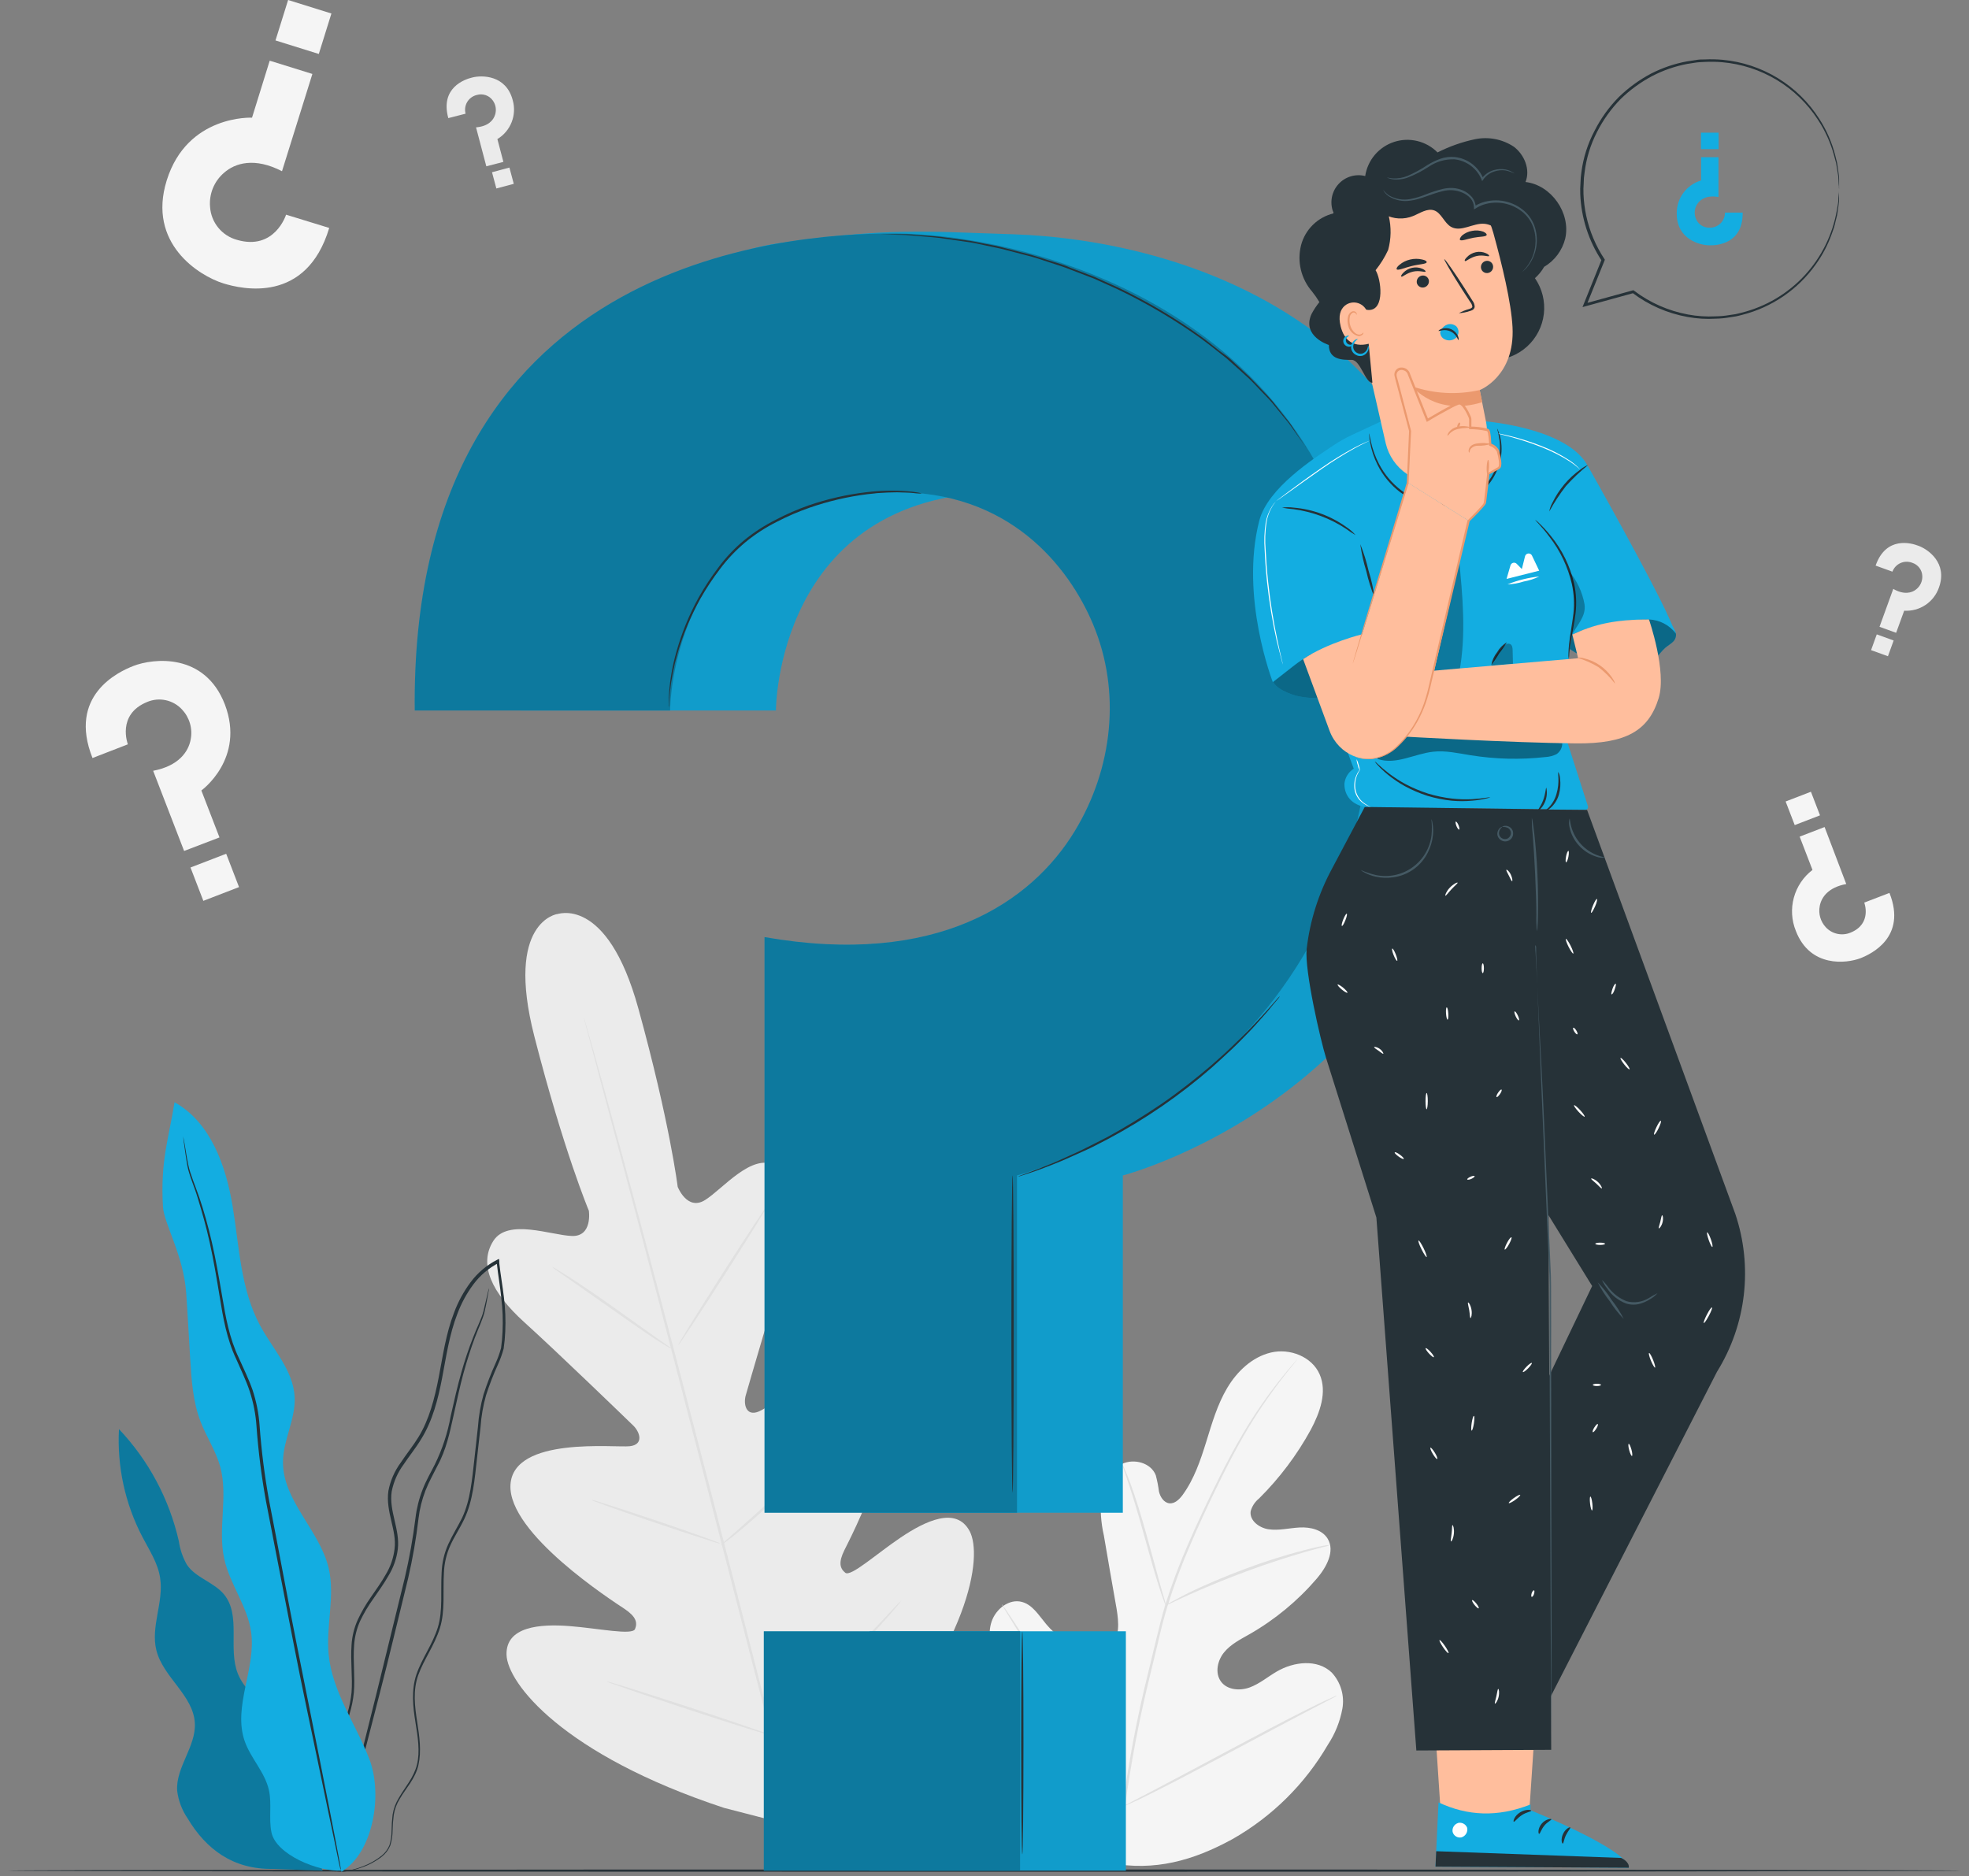 <svg width="234" height="223" viewBox="0 0 234 223" fill="none" xmlns="http://www.w3.org/2000/svg">
<rect x="0" y="0" width="234" height="223" fill="#808080" stroke="none"/>
<path d="M131.944 221.417C122.885 217.129 119.275 206.935 117.998 197.44C117.783 195.864 117.331 194.224 117.846 192.711C118.361 191.198 119.948 189.963 121.472 190.389C122.738 190.741 123.479 192.012 124.325 193.016C125.45 194.37 126.937 195.376 128.613 195.916C129.706 196.269 131.004 196.379 131.902 195.664C133.132 194.682 132.953 192.779 132.701 191.214C132.186 188.309 131.681 185.405 131.188 182.501C130.831 180.952 130.727 179.355 130.877 177.772C131.109 176.196 131.955 174.619 133.373 173.968C134.792 173.316 136.784 173.847 137.356 175.329C137.525 175.966 137.652 176.614 137.735 177.268C137.887 177.914 138.313 178.581 138.959 178.66C139.605 178.739 140.168 178.187 140.562 177.646C141.907 175.791 142.664 173.568 143.347 171.367C144.03 169.165 144.671 166.921 145.848 164.946C147.025 162.97 148.822 161.267 151.045 160.742C153.268 160.216 155.895 161.215 156.825 163.322C157.755 165.429 156.856 167.893 155.774 169.922C154.13 172.925 152.061 175.675 149.631 178.087C149.147 178.474 148.797 179.003 148.633 179.601C148.47 180.704 149.637 181.577 150.735 181.745C151.964 181.934 153.215 181.598 154.46 181.535C155.706 181.471 157.119 181.787 157.781 182.864C158.69 184.356 157.634 186.264 156.504 187.593C154.235 190.242 151.528 192.481 148.502 194.214C147.419 194.829 146.268 195.407 145.475 196.374C144.681 197.34 144.361 198.843 145.107 199.852C145.853 200.861 147.361 200.971 148.528 200.541C149.694 200.11 150.666 199.274 151.744 198.649C153.761 197.472 156.567 197.146 158.265 198.775C158.794 199.345 159.184 200.029 159.404 200.775C159.623 201.521 159.667 202.308 159.531 203.073C159.252 204.598 158.667 206.051 157.813 207.345C155.091 212.023 151.179 215.896 146.473 218.569C141.77 221.144 137.22 222.4 131.949 221.423" fill="#F5F5F5"/>
<path d="M133.379 215.08C134.076 209.672 135.083 204.309 136.395 199.017L137.404 194.85C137.735 193.478 138.066 192.123 138.455 190.819C139.24 188.318 140.163 185.862 141.219 183.463C142.212 181.161 143.236 179.007 144.209 177.005C145.181 175.003 146.132 173.153 147.067 171.509C148.527 168.9 150.193 166.412 152.048 164.068C152.705 163.238 153.236 162.612 153.599 162.192C153.772 161.992 153.914 161.835 154.014 161.714C154.114 161.593 154.161 161.556 154.166 161.562C154.128 161.622 154.086 161.68 154.04 161.735L153.641 162.229C153.294 162.66 152.779 163.28 152.138 164.136C150.323 166.503 148.687 169.003 147.246 171.614C146.326 173.264 145.391 175.113 144.424 177.115C143.457 179.117 142.448 181.272 141.466 183.573C140.419 185.973 139.507 188.429 138.733 190.93C138.329 192.228 138.003 193.557 137.682 194.944L136.673 199.116C135.364 204.398 134.352 209.748 133.641 215.143" fill="#E0E0E0"/>
<path d="M138.544 190.799C138.43 190.594 138.34 190.377 138.276 190.152C138.118 189.737 137.913 189.101 137.672 188.36C137.188 186.837 136.589 184.708 135.938 182.365C135.286 180.021 134.661 177.904 134.151 176.396C133.899 175.639 133.689 175.024 133.542 174.609C133.453 174.393 133.385 174.17 133.337 173.942C133.463 174.138 133.567 174.347 133.647 174.567C133.831 174.972 134.067 175.576 134.346 176.322C134.908 177.825 135.565 179.932 136.221 182.286C136.878 184.64 137.43 186.7 137.871 188.297C138.076 189.022 138.245 189.632 138.397 190.121C138.466 190.342 138.515 190.569 138.544 190.799Z" fill="#E0E0E0"/>
<path d="M158.065 183.621C157.811 183.727 157.547 183.806 157.277 183.857C156.751 183.988 156.031 184.178 155.128 184.44C153.315 184.966 150.84 185.743 148.144 186.742C145.449 187.74 143.047 188.754 141.313 189.532C140.451 189.916 139.763 190.247 139.285 190.473C139.045 190.603 138.793 190.713 138.534 190.798C138.751 190.631 138.985 190.487 139.232 190.368C139.695 190.11 140.373 189.753 141.224 189.317C142.921 188.486 145.317 187.441 148.018 186.437C150.323 185.575 152.672 184.833 155.054 184.214C155.968 183.973 156.715 183.815 157.235 183.715C157.508 183.658 157.786 183.626 158.065 183.621Z" fill="#E0E0E0"/>
<path d="M133.563 214.676C133.495 214.607 133.435 214.531 133.384 214.45L132.916 213.782C132.512 213.194 131.949 212.337 131.272 211.265C129.905 209.122 128.119 206.1 126.19 202.737C124.262 199.374 122.512 196.342 121.183 194.177L119.606 191.608L119.186 190.909C119.13 190.832 119.086 190.747 119.055 190.657C119.055 190.657 119.123 190.725 119.233 190.877C119.344 191.03 119.517 191.277 119.701 191.55C120.105 192.133 120.668 192.99 121.351 194.067C122.712 196.211 124.504 199.227 126.432 202.59C128.361 205.953 130.11 208.985 131.435 211.155L133.011 213.719C133.179 213.998 133.321 214.245 133.431 214.418C133.488 214.497 133.532 214.584 133.563 214.676Z" fill="#E0E0E0"/>
<path d="M158.88 201.513C158.806 201.577 158.722 201.631 158.633 201.67L157.902 202.059L155.191 203.473C152.9 204.671 149.757 206.357 146.289 208.202C142.821 210.046 139.663 211.733 137.356 212.878C136.2 213.451 135.255 213.929 134.603 214.208L133.815 214.555C133.728 214.601 133.637 214.636 133.542 214.66C133.617 214.597 133.7 214.544 133.789 214.502L134.524 214.113L137.236 212.695C139.521 211.502 142.664 209.815 146.132 207.965C149.6 206.116 152.763 204.44 155.065 203.294C156.221 202.721 157.167 202.243 157.818 201.965L158.575 201.618C158.67 201.567 158.773 201.532 158.88 201.513Z" fill="#E0E0E0"/>
<path d="M66.24 108.626C66.24 108.626 59.998 109.493 63.502 123.166C67.007 136.838 69.981 143.89 69.981 143.89C69.981 143.89 70.449 146.985 67.953 146.891C65.457 146.796 60.365 144.789 58.637 147.463C56.85 150.259 58.416 153.622 62.315 157.148C66.214 160.674 74.527 168.708 75.273 169.438C76.019 170.169 76.566 171.672 74.853 171.876C73.139 172.081 60.991 170.657 60.665 176.464C60.339 182.27 72.861 190.299 74.211 191.203C75.562 192.107 75.788 192.811 75.472 193.599C75.157 194.387 71.132 193.52 67.659 193.252C64.186 192.984 60.108 193.294 60.197 196.657C60.287 200.02 66.865 208.533 86.045 214.859L95.13 217.208L101.84 210.598C115.345 195.575 116.821 184.924 115.229 181.96C113.637 178.996 109.975 180.757 107.063 182.712C104.152 184.666 101.105 187.441 100.453 186.915C99.802 186.39 99.633 185.665 100.359 184.209C101.084 182.754 107.962 169.564 104.788 164.688C101.614 159.812 91.778 167.074 90.201 167.741C88.625 168.408 88.341 166.821 88.625 165.834C88.909 164.846 92.114 153.748 93.764 148.73C95.414 143.712 95.099 140.023 92.156 138.488C89.319 137.012 85.908 141.3 83.785 142.624C81.662 143.948 80.538 141.047 80.538 141.047C80.538 141.047 79.613 133.454 75.861 119.845C72.109 106.235 66.124 108.674 66.124 108.674" fill="#EBEBEB"/>
<path d="M95.125 219.468C92.408 209.484 87.873 191.618 83.906 176.28C79.939 160.942 76.334 147.111 73.665 137.096C72.33 132.094 71.248 128.047 70.512 125.236C70.144 123.844 69.855 122.756 69.656 122.01L69.435 121.169C69.388 120.98 69.372 120.88 69.372 120.88C69.372 120.88 69.409 120.969 69.466 121.159C69.524 121.348 69.603 121.637 69.708 121.994C69.924 122.74 70.234 123.817 70.622 125.205C71.411 127.995 72.525 132.036 73.88 137.038C76.597 147.022 80.238 160.9 84.206 176.206C88.173 191.513 92.671 209.395 95.34 219.41" fill="#E0E0E0"/>
<path d="M65.646 150.585C65.856 150.671 66.057 150.779 66.245 150.905C66.618 151.126 67.154 151.462 67.822 151.883C69.13 152.729 70.912 153.942 72.85 155.314L77.8 158.845L79.308 159.896C79.499 160.014 79.675 160.153 79.834 160.311C79.622 160.225 79.419 160.118 79.23 159.991C78.856 159.77 78.321 159.434 77.653 159.008C76.355 158.151 74.59 156.906 72.651 155.54L67.675 152.046L66.161 150.995C65.975 150.877 65.803 150.739 65.646 150.585Z" fill="#E0E0E0"/>
<path d="M80.596 159.875C80.528 159.833 82.866 156.055 85.814 151.436C88.761 146.817 91.215 143.107 91.284 143.15C91.352 143.192 89.014 146.975 86.061 151.594C83.108 156.213 80.664 159.907 80.596 159.875Z" fill="#E0E0E0"/>
<path d="M85.63 183.668C85.775 183.487 85.943 183.324 86.129 183.185L87.542 181.944C88.735 180.894 90.38 179.443 92.135 177.772C93.89 176.101 95.435 174.541 96.538 173.4C97.064 172.875 97.495 172.407 97.847 172.05C98.006 171.874 98.182 171.714 98.372 171.572C98.256 171.773 98.115 171.958 97.952 172.124C97.668 172.465 97.243 172.948 96.707 173.537C95.656 174.719 94.121 176.311 92.356 177.982C90.59 179.653 88.93 181.093 87.7 182.102C87.08 182.628 86.576 183.006 86.218 183.274C86.037 183.427 85.84 183.559 85.63 183.668Z" fill="#E0E0E0"/>
<path d="M70.26 178.24C70.472 178.265 70.68 178.316 70.88 178.392L72.546 178.918C73.943 179.364 75.872 180 77.995 180.715C80.118 181.429 82.035 182.102 83.418 182.601L85.052 183.2C85.255 183.264 85.451 183.35 85.635 183.458C85.423 183.436 85.214 183.387 85.015 183.31L83.349 182.785C81.951 182.338 80.023 181.703 77.9 180.983C75.777 180.263 73.859 179.595 72.477 179.101L70.843 178.497C70.638 178.438 70.442 178.351 70.26 178.24Z" fill="#E0E0E0"/>
<path d="M72.036 199.81C72.306 199.851 72.572 199.918 72.829 200.01L74.963 200.662C76.76 201.224 79.235 202.017 81.967 202.916C84.7 203.814 87.164 204.634 88.945 205.249L91.047 205.985C91.309 206.068 91.564 206.172 91.809 206.295C91.537 206.255 91.269 206.188 91.01 206.095L88.877 205.443C87.08 204.881 84.605 204.088 81.873 203.189C79.14 202.29 76.676 201.466 74.9 200.856L72.798 200.115C72.535 200.037 72.28 199.935 72.036 199.81Z" fill="#E0E0E0"/>
<path d="M91.378 206.005C91.563 205.778 91.769 205.569 91.993 205.38L93.732 203.746C95.198 202.364 97.216 200.446 99.386 198.265C101.557 196.085 103.475 194.061 104.851 192.59L106.48 190.846C106.672 190.623 106.881 190.415 107.105 190.226C106.952 190.473 106.776 190.705 106.58 190.919C106.223 191.355 105.687 191.97 105.004 192.727C103.664 194.24 101.772 196.289 99.591 198.47C97.411 200.651 95.388 202.553 93.874 203.898C93.118 204.566 92.503 205.107 92.067 205.475C91.852 205.67 91.622 205.848 91.378 206.005Z" fill="#E0E0E0"/>
<path d="M39.126 27.09L33.998 25.514C33.998 25.514 32.652 29.822 28.154 28.503C27.284 28.264 26.509 27.759 25.938 27.06C25.366 26.36 25.026 25.5 24.965 24.599C24.898 23.839 25.013 23.074 25.3 22.368C25.588 21.661 26.041 21.034 26.62 20.538C27.939 19.371 30.251 18.662 33.514 20.348L37.124 8.788L32.053 7.212L29.951 13.985C29.951 13.985 22.259 13.601 19.815 21.436C17.477 28.934 23.656 32.776 26.536 33.674C28.722 34.357 36.399 36.165 39.126 27.09Z" fill="#F5F5F5"/>
<path d="M32.74 4.806L37.887 6.412L39.386 1.606L34.24 0L32.74 4.806Z" fill="#F5F5F5"/>
<path d="M53.277 14.037L55.331 13.512C55.269 13.278 55.254 13.035 55.287 12.796C55.32 12.556 55.401 12.326 55.525 12.119C55.649 11.911 55.814 11.731 56.009 11.589C56.204 11.446 56.426 11.344 56.661 11.289C57.003 11.186 57.369 11.191 57.708 11.305C58.047 11.419 58.342 11.636 58.553 11.925C58.731 12.165 58.85 12.444 58.901 12.739C58.951 13.034 58.931 13.336 58.842 13.622C58.647 14.29 58.022 15.015 56.572 15.136L57.796 19.765L59.824 19.239L59.11 16.528C59.879 16.064 60.474 15.36 60.803 14.524C61.133 13.689 61.178 12.768 60.933 11.904C60.145 8.898 57.255 8.914 56.114 9.214C55.232 9.418 52.284 10.422 53.277 14.037Z" fill="#EBEBEB"/>
<path d="M60.54 19.915L58.471 20.47L58.988 22.401L61.058 21.847L60.54 19.915Z" fill="#EBEBEB"/>
<path d="M222.902 67.22L224.899 67.94C224.983 67.714 225.111 67.507 225.276 67.331C225.441 67.155 225.639 67.014 225.86 66.916C226.08 66.818 226.318 66.765 226.559 66.76C226.8 66.756 227.04 66.799 227.264 66.889C227.6 66.997 227.895 67.207 228.107 67.489C228.32 67.771 228.44 68.112 228.451 68.465C228.463 68.766 228.404 69.067 228.278 69.341C228.152 69.615 227.963 69.855 227.726 70.041C227.2 70.478 226.26 70.714 224.999 69.989L223.365 74.492L225.34 75.207L226.297 72.579C227.193 72.635 228.084 72.395 228.831 71.895C229.578 71.396 230.14 70.665 230.432 69.816C231.483 66.894 229.113 65.27 227.994 64.866C227.137 64.529 224.142 63.683 222.902 67.22Z" fill="#EBEBEB"/>
<path d="M225.045 76.12L223.039 75.393L222.361 77.266L224.367 77.992L225.045 76.12Z" fill="#EBEBEB"/>
<path d="M10.993 90.088L15.197 88.459C15.197 88.459 13.83 84.912 17.493 83.425C18.194 83.128 18.969 83.057 19.713 83.219C20.456 83.382 21.131 83.772 21.644 84.334C22.08 84.802 22.4 85.366 22.577 85.98C22.754 86.595 22.784 87.242 22.663 87.871C22.401 89.331 21.245 91.023 18.202 91.606L21.88 101.133L26.084 99.525L23.93 93.945C23.93 93.945 29.184 90.172 26.72 83.709C24.329 77.529 18.213 78.233 15.864 79.142C14.051 79.841 8.04 82.663 10.993 90.088Z" fill="#F5F5F5"/>
<path d="M26.881 101.465L22.639 103.099L24.166 107.061L28.407 105.426L26.881 101.465Z" fill="#F5F5F5"/>
<path d="M224.547 106.12L221.552 107.27C221.552 107.27 222.519 109.787 219.923 110.838C219.426 111.046 218.877 111.096 218.35 110.981C217.824 110.867 217.346 110.593 216.98 110.197C216.671 109.866 216.445 109.466 216.32 109.03C216.194 108.595 216.174 108.136 216.26 107.691C216.449 106.64 217.269 105.463 219.413 105.064L216.838 98.29L213.875 99.43L215.399 103.387C214.32 104.212 213.542 105.369 213.185 106.679C212.828 107.989 212.912 109.381 213.423 110.639C215.109 115.016 219.429 114.522 221.11 113.876C222.382 113.376 226.638 111.38 224.547 106.12Z" fill="#F5F5F5"/>
<path d="M213.288 98.058L216.294 96.9L215.214 94.095L212.208 95.254L213.288 98.058Z" fill="#F5F5F5"/>
<path d="M233.007 222.316C233.007 222.395 181.065 222.452 117.005 222.452C52.946 222.452 0.993 222.395 0.993 222.316C0.993 222.237 52.925 222.179 117.005 222.179C181.086 222.179 233.007 222.242 233.007 222.316Z" fill="#263238"/>
<path d="M34.313 208.669C34.838 206.736 33.54 204.797 32.122 203.415C30.703 202.033 29.006 200.761 28.265 198.906C27.067 195.901 28.675 192.012 26.636 189.506C25.433 188.034 23.278 187.541 22.211 185.964C21.718 185.095 21.392 184.142 21.25 183.153C20.116 178.161 17.66 173.565 14.14 169.848C13.903 174.295 14.867 178.724 16.93 182.669C17.755 184.246 18.775 185.78 19.032 187.541C19.479 190.394 17.881 193.321 18.586 196.137C19.39 199.342 22.989 201.492 23.157 204.792C23.304 207.582 20.871 210.046 21.055 212.821C21.203 214.009 21.633 215.144 22.311 216.131C24.466 219.72 27.639 222.19 32.442 222.111L38.327 222.316L34.313 208.669Z" fill="#13ADE1"/>
<g opacity="0.3">
<path d="M34.313 208.669C34.838 206.736 33.54 204.797 32.122 203.415C30.703 202.033 29.006 200.761 28.265 198.906C27.067 195.901 28.675 192.012 26.636 189.506C25.433 188.034 23.278 187.541 22.211 185.964C21.718 185.095 21.392 184.142 21.25 183.153C20.116 178.161 17.66 173.565 14.14 169.848C13.903 174.295 14.867 178.724 16.93 182.669C17.755 184.246 18.775 185.78 19.032 187.541C19.479 190.394 17.881 193.321 18.586 196.137C19.39 199.342 22.989 201.492 23.157 204.792C23.304 207.582 20.871 210.046 21.055 212.821C21.203 214.009 21.633 215.144 22.311 216.131C24.466 219.72 27.639 222.19 32.442 222.111L38.327 222.316L34.313 208.669Z" fill="black"/>
</g>
<path d="M39.515 222.437C40.054 222.52 40.603 222.509 41.139 222.405C41.789 222.306 42.428 222.144 43.046 221.922C43.9 221.625 44.7 221.188 45.411 220.629C45.839 220.285 46.173 219.839 46.383 219.331C46.559 218.763 46.651 218.171 46.656 217.576C46.668 216.94 46.715 216.305 46.798 215.674C46.909 215.002 47.152 214.359 47.513 213.782C48.206 212.563 49.362 211.407 49.73 209.752C50.098 208.097 49.846 206.363 49.572 204.597C49.299 202.832 49.047 200.919 49.709 199.069C50.371 197.22 51.632 195.564 52.279 193.494C52.925 191.424 52.62 189.143 52.757 186.921C52.797 185.791 53.058 184.681 53.524 183.652C53.997 182.601 54.659 181.629 55.174 180.536C56.225 178.319 56.403 175.807 56.687 173.343C56.829 172.102 56.966 170.847 57.108 169.585C57.197 168.31 57.417 167.048 57.764 165.818C58.163 164.578 58.633 163.362 59.173 162.176C59.45 161.563 59.679 160.929 59.856 160.279C59.955 159.607 60.018 158.93 60.045 158.251C60.108 156.892 60.055 155.529 59.887 154.179C59.73 152.823 59.483 151.478 59.336 150.117C59.336 150.033 59.336 149.954 59.336 149.881L59.304 149.613L59.068 149.728C57.825 150.366 56.746 151.281 55.915 152.403C55.099 153.501 54.443 154.71 53.965 155.992C52.983 158.519 52.631 161.168 52.137 163.695C51.643 166.222 51.012 168.708 49.719 170.81C49.073 171.861 48.29 172.817 47.618 173.836C46.887 174.831 46.388 175.977 46.157 177.189C45.805 179.68 47.176 181.866 46.892 184.073C46.764 185.154 46.406 186.195 45.842 187.125C45.316 188.066 44.68 188.938 44.081 189.811C43.474 190.666 42.947 191.576 42.505 192.527C42.089 193.459 41.844 194.457 41.78 195.475C41.638 197.461 41.916 199.343 41.78 201.119C41.616 202.811 41.121 204.456 40.324 205.958C39.615 207.403 38.821 208.712 38.159 209.983C37.828 210.614 37.518 211.234 37.266 211.859C37.027 212.459 36.851 213.083 36.741 213.719C36.565 214.831 36.55 215.962 36.699 217.077C36.853 218.632 37.435 220.115 38.38 221.359C38.525 221.548 38.684 221.723 38.858 221.885C38.974 222.007 39.103 222.116 39.242 222.211C39.462 222.374 39.578 222.447 39.578 222.447C39.158 222.115 38.776 221.738 38.438 221.323C37.536 220.073 36.991 218.602 36.861 217.066C36.728 215.965 36.752 214.85 36.935 213.756C37.046 213.135 37.222 212.527 37.46 211.943C37.727 211.311 38.027 210.694 38.359 210.094C39.026 208.832 39.825 207.529 40.55 206.074C41.371 204.548 41.882 202.874 42.053 201.15C42.211 199.337 41.937 197.446 42.084 195.512C42.152 194.527 42.392 193.561 42.794 192.659C43.238 191.727 43.766 190.837 44.37 190C44.969 189.127 45.605 188.255 46.152 187.294C46.751 186.327 47.135 185.243 47.276 184.115C47.56 181.766 46.199 179.569 46.551 177.252C46.781 176.093 47.264 174.998 47.965 174.047C48.632 173.043 49.42 172.087 50.066 171.009C51.406 168.85 52.053 166.317 52.541 163.779C53.03 161.241 53.392 158.614 54.359 156.134C54.824 154.887 55.463 153.712 56.256 152.644C57.056 151.568 58.094 150.69 59.288 150.08L59.02 149.928C59.02 150.007 59.02 150.085 59.047 150.17C59.194 151.546 59.441 152.891 59.572 154.237C59.738 155.566 59.789 156.908 59.724 158.246C59.698 158.904 59.638 159.559 59.546 160.211C59.376 160.84 59.154 161.453 58.884 162.045C58.341 163.243 57.868 164.471 57.465 165.723C57.115 166.973 56.893 168.254 56.803 169.549C56.666 170.815 56.524 172.071 56.388 173.311C56.104 175.786 55.92 178.256 54.916 180.394C54.391 181.445 53.76 182.449 53.272 183.521C52.791 184.588 52.523 185.74 52.483 186.91C52.352 189.18 52.646 191.403 52.032 193.41C51.417 195.417 50.14 197.088 49.494 198.985C48.847 200.882 49.084 202.889 49.367 204.65C49.651 206.41 49.935 208.144 49.557 209.705C49.178 211.265 48.096 212.432 47.392 213.682C47.02 214.285 46.772 214.954 46.661 215.653C46.582 216.291 46.54 216.933 46.535 217.576C46.536 218.156 46.451 218.734 46.283 219.289C46.088 219.771 45.776 220.195 45.374 220.524C44.682 221.082 43.902 221.522 43.067 221.827C42.457 222.062 41.825 222.238 41.181 222.353C40.787 222.424 40.388 222.463 39.988 222.468C39.657 222.437 39.515 222.437 39.515 222.437Z" fill="#263238"/>
<path d="M58.106 153.128C58.078 153.184 58.058 153.244 58.048 153.307L57.922 153.832C57.806 154.3 57.664 154.999 57.444 155.871C57.223 156.743 56.682 157.731 56.225 158.945C55.689 160.311 55.223 161.704 54.827 163.117C54.375 164.693 53.981 166.427 53.561 168.298C53.203 170.291 52.57 172.224 51.679 174.041C51.196 174.998 50.629 175.965 50.224 177.026C49.8 178.11 49.515 179.244 49.378 180.4C49.079 182.794 48.655 185.17 48.106 187.52C46.929 192.338 45.805 196.931 44.78 201.113C43.755 205.296 42.789 209.037 41.99 212.201C41.191 215.364 40.587 217.886 40.145 219.689C39.941 220.55 39.778 221.228 39.662 221.727C39.615 221.943 39.573 222.116 39.541 222.253C39.535 222.314 39.535 222.376 39.541 222.437C39.572 222.382 39.595 222.324 39.609 222.263C39.646 222.121 39.699 221.953 39.762 221.738C39.893 221.249 40.077 220.571 40.314 219.715C40.787 217.928 41.454 215.39 42.279 212.264C43.104 209.137 44.066 205.354 45.143 201.197C46.22 197.041 47.313 192.417 48.5 187.593C49.045 185.237 49.459 182.854 49.74 180.452C49.875 179.324 50.15 178.217 50.56 177.157C50.975 176.106 51.506 175.166 51.989 174.199C53.04 172.281 53.456 170.221 53.871 168.366C54.286 166.512 54.654 164.756 55.084 163.191C55.515 161.625 55.967 160.227 56.419 159.018C56.871 157.81 57.37 156.811 57.586 155.908C57.801 155.004 57.901 154.331 57.995 153.848C58.031 153.631 58.062 153.455 58.09 153.322C58.106 153.191 58.116 153.128 58.106 153.128Z" fill="#263238"/>
<path d="M40.555 222.463C44.397 220.177 45.5 213.241 43.897 209.069C42.295 204.897 39.489 201.082 39.058 196.631C38.721 193.21 39.846 189.7 39.058 186.358C37.981 181.845 33.577 178.35 33.63 173.71C33.656 171.109 35.138 168.661 35.017 166.06C34.875 162.875 32.426 160.343 30.913 157.537C28.59 153.233 28.438 148.152 27.645 143.349C26.851 138.546 25.017 133.365 20.74 130.995C20.11 135.089 19.032 137.895 19.369 143.438C19.495 145.43 21.807 149.218 22.122 153.606C22.311 156.233 22.437 158.829 22.6 161.436C22.763 164.042 22.921 166.564 23.83 168.939C24.529 170.763 25.648 172.418 26.168 174.299C27.14 177.835 25.858 181.655 26.646 185.25C27.314 188.287 29.416 190.898 29.846 193.978C30.445 198.302 27.65 202.8 29.079 206.925C29.794 208.974 31.475 210.603 31.953 212.731C32.327 214.371 31.922 216.11 32.258 217.755C32.784 220.414 37.86 222.484 40.566 222.311" fill="#13ADE1"/>
<path d="M21.791 135.036C21.784 135.113 21.784 135.191 21.791 135.268C21.791 135.441 21.844 135.662 21.875 135.94C21.964 136.534 22.064 137.401 22.264 138.525C22.464 139.65 23.063 140.922 23.525 142.456C23.988 143.99 24.502 145.745 24.933 147.711C25.364 149.676 25.742 151.867 26.126 154.216C26.51 156.565 26.93 159.124 28.097 161.572C28.622 162.797 29.242 164.026 29.673 165.34C30.114 166.685 30.386 168.079 30.482 169.491C30.697 172.487 31.074 175.469 31.612 178.424C32.789 184.488 33.908 190.263 34.928 195.523C35.947 200.783 36.972 205.475 37.791 209.447C38.611 213.42 39.284 216.594 39.751 218.832L40.277 221.381C40.34 221.654 40.387 221.869 40.429 222.038C40.444 222.115 40.465 222.19 40.492 222.264C40.502 222.187 40.502 222.109 40.492 222.032C40.461 221.859 40.424 221.643 40.377 221.365C40.261 220.755 40.098 219.894 39.893 218.801C39.452 216.557 38.842 213.352 38.049 209.395C37.255 205.438 36.315 200.693 35.269 195.454C34.224 190.215 33.167 184.42 31.985 178.361C31.447 175.406 31.068 172.424 30.85 169.428C30.75 167.987 30.469 166.564 30.015 165.193C29.547 163.858 28.932 162.623 28.391 161.404C27.235 158.992 26.814 156.475 26.415 154.137C26.016 151.799 25.632 149.602 25.175 147.627C24.718 145.651 24.219 143.885 23.704 142.372C23.189 140.859 22.616 139.576 22.385 138.478C22.154 137.38 22.043 136.497 21.933 135.914C21.88 135.641 21.838 135.42 21.807 135.247C21.806 135.176 21.8 135.106 21.791 135.036Z" fill="#263238"/>
<path d="M207.101 25.266H205C205.001 25.505 204.955 25.741 204.863 25.961C204.772 26.181 204.637 26.381 204.467 26.548C204.297 26.715 204.095 26.846 203.873 26.934C203.652 27.022 203.415 27.064 203.176 27.058C202.824 27.071 202.477 26.973 202.183 26.779C201.889 26.585 201.663 26.304 201.537 25.976C201.426 25.702 201.382 25.406 201.407 25.112C201.433 24.818 201.528 24.534 201.684 24.284C202.041 23.695 202.819 23.165 204.227 23.412V18.682H202.162V21.446C201.315 21.696 200.572 22.216 200.049 22.928C199.526 23.64 199.251 24.504 199.267 25.387C199.267 28.445 202.01 29.155 203.187 29.155C204.085 29.176 207.143 28.96 207.101 25.266Z" fill="#13ADE1"/>
<path d="M202.146 17.726H204.243V15.766H202.146V17.726Z" fill="#13ADE1"/>
<path d="M218.562 22.471C218.569 22.382 218.569 22.292 218.562 22.203C218.562 22.014 218.562 21.756 218.562 21.425C218.562 21.257 218.562 21.063 218.536 20.853C218.509 20.642 218.478 20.411 218.441 20.17C218.404 19.928 218.367 19.644 218.325 19.366L218.105 18.472C217.714 16.934 217.075 15.47 216.213 14.137C214.961 12.164 213.273 10.504 211.279 9.285C209.285 8.067 207.038 7.321 204.711 7.107C204.012 7.045 203.31 7.031 202.609 7.064C202.257 7.064 201.894 7.064 201.558 7.133L200.475 7.296C198.99 7.572 197.553 8.062 196.209 8.751C194.805 9.494 193.515 10.434 192.378 11.541C191.214 12.722 190.24 14.076 189.493 15.556C188.689 17.082 188.163 18.738 187.938 20.448C187.872 20.881 187.835 21.318 187.827 21.756C187.792 22.195 187.784 22.636 187.801 23.075C187.915 25.894 188.797 28.628 190.35 30.984V30.821C189.619 32.644 188.899 34.436 188.195 36.181L188.069 36.501L188.4 36.406L194.128 34.83L193.991 34.798C195.92 36.259 198.167 37.242 200.549 37.668C201.654 37.873 202.78 37.942 203.901 37.873C204.442 37.864 204.982 37.813 205.515 37.72L206.297 37.599C206.555 37.552 206.823 37.473 207.054 37.415C210.584 36.521 213.68 34.399 215.787 31.43C216.574 30.337 217.205 29.139 217.663 27.873C217.763 27.594 217.858 27.347 217.947 27.074C218.036 26.801 218.084 26.549 218.141 26.312C218.199 26.076 218.262 25.834 218.315 25.613C218.367 25.393 218.383 25.177 218.415 24.972C218.462 24.568 218.536 24.21 218.551 23.921C218.567 23.632 218.551 23.354 218.551 23.133C218.551 22.913 218.551 22.776 218.551 22.655C218.551 22.534 218.551 22.492 218.551 22.492C218.543 22.546 218.543 22.601 218.551 22.655C218.551 22.776 218.551 22.933 218.515 23.133C218.478 23.333 218.483 23.611 218.462 23.916C218.441 24.221 218.362 24.578 218.299 24.967C217.798 27.875 216.463 30.576 214.457 32.739C212.45 34.904 209.858 36.438 206.996 37.158C206.749 37.216 206.502 37.289 206.25 37.337L205.478 37.452C204.957 37.539 204.43 37.587 203.901 37.594C202.8 37.652 201.696 37.58 200.612 37.379C198.286 36.95 196.092 35.984 194.207 34.557L194.143 34.504H194.065L188.332 36.081L188.532 36.307L190.691 30.952L190.723 30.868L190.675 30.789C189.641 29.224 188.907 27.479 188.511 25.645C188.329 24.794 188.22 23.929 188.185 23.06C188.167 22.63 188.176 22.2 188.211 21.772C188.214 21.345 188.249 20.918 188.316 20.495C188.518 18.826 189.014 17.205 189.782 15.708C190.512 14.262 191.461 12.936 192.593 11.778C193.706 10.69 194.97 9.768 196.345 9.04C197.659 8.357 199.067 7.87 200.523 7.595L201.574 7.432C201.926 7.38 202.278 7.385 202.625 7.359C203.309 7.326 203.996 7.338 204.679 7.396C206.968 7.596 209.181 8.315 211.151 9.499C213.12 10.682 214.794 12.299 216.045 14.227C216.912 15.536 217.561 16.977 217.968 18.493L218.205 19.376C218.252 19.655 218.294 19.902 218.336 20.164C218.378 20.427 218.409 20.637 218.446 20.847C218.483 21.058 218.473 21.247 218.488 21.415C218.488 21.741 218.53 21.998 218.546 22.187C218.536 22.282 218.541 22.378 218.562 22.471Z" fill="#263238"/>
<path d="M61.863 84.439H92.209C92.209 84.439 92.209 58.959 118.687 58.508C132.438 58.266 139.569 67.278 142.469 74.177C145.832 82.19 144.813 91.323 140.304 98.758C135.16 107.244 124.073 115.773 103.622 112.168L103.427 179.78H133.437V139.697C133.437 139.697 175.521 128.82 175.521 82.421C175.521 38.046 139.637 28.462 120.347 27.841C109.617 27.5 105.729 27.038 92.456 28.924C75.541 31.341 61.506 50.983 61.863 84.439Z" fill="#13ADE1"/>
<path d="M133.799 193.873H103.343V222.316H133.799V193.873Z" fill="#13ADE1"/>
<path opacity="0.1" d="M133.799 193.873H103.343V222.316H133.799V193.873Z" fill="black"/>
<path opacity="0.1" d="M61.863 84.439H92.209C92.209 84.439 92.209 58.959 118.687 58.508C132.438 58.266 139.569 67.278 142.469 74.177C145.832 82.19 144.813 91.323 140.304 98.758C135.16 107.244 124.073 115.773 103.622 112.168L103.427 179.78H133.437V139.697C133.437 139.697 175.521 128.82 175.521 82.421C175.521 38.046 139.637 28.462 120.347 27.841C109.617 27.5 105.729 27.038 92.456 28.924C75.541 31.341 61.506 50.983 61.863 84.439Z" fill="black"/>
<path d="M49.289 84.439H79.639C79.639 84.439 79.639 58.959 106.118 58.507C119.869 58.266 127 67.277 129.895 74.177C133.263 82.19 132.244 91.323 127.735 98.758C122.591 107.244 111.309 114.958 90.858 111.369V179.779H120.867V139.697C120.867 139.697 162.952 128.82 162.952 82.421C162.952 38.046 123.153 27.741 106.123 27.741C93.097 27.757 48.716 30.905 49.289 84.439Z" fill="#13ADE1"/>
<path opacity="0.3" d="M49.289 84.439H79.639C79.639 84.439 79.639 58.959 106.118 58.507C119.869 58.266 127 67.277 129.895 74.177C133.263 82.19 132.244 91.323 127.735 98.758C122.591 107.244 111.309 114.958 90.858 111.369V179.779H120.867V139.697C120.867 139.697 162.952 128.82 162.952 82.421C162.952 38.046 123.153 27.741 106.123 27.741C93.097 27.757 48.716 30.905 49.289 84.439Z" fill="black"/>
<path d="M121.23 193.873H90.774V222.316H121.23V193.873Z" fill="#13ADE1"/>
<path opacity="0.3" d="M121.23 193.873H90.774V222.316H121.23V193.873Z" fill="black"/>
<path d="M109.544 58.644C109.393 58.657 109.242 58.657 109.092 58.644C108.792 58.644 108.361 58.544 107.799 58.539C106.209 58.461 104.616 58.528 103.038 58.739C100.699 59.035 98.397 59.575 96.171 60.352C94.858 60.811 93.58 61.362 92.345 62.002C91.011 62.669 89.754 63.481 88.599 64.424C87.451 65.376 86.422 66.463 85.535 67.661C84.694 68.769 83.927 69.931 83.239 71.14C82.09 73.198 81.178 75.38 80.522 77.645C80.077 79.173 79.771 80.738 79.608 82.322C79.545 82.879 79.529 83.32 79.513 83.614C79.514 83.766 79.5 83.917 79.471 84.066C79.458 83.916 79.458 83.764 79.471 83.614C79.471 83.315 79.471 82.873 79.519 82.311C79.639 80.711 79.919 79.127 80.354 77.582C80.986 75.291 81.885 73.083 83.034 71.003C83.724 69.781 84.494 68.607 85.341 67.488C86.235 66.27 87.277 65.167 88.441 64.204C89.611 63.247 90.883 62.424 92.235 61.75C93.477 61.098 94.764 60.536 96.087 60.068C98.333 59.295 100.657 58.766 103.017 58.492C104.605 58.297 106.209 58.26 107.804 58.381C108.238 58.409 108.67 58.462 109.097 58.539C109.248 58.563 109.397 58.599 109.544 58.644Z" fill="#263238"/>
<path d="M155.27 53.237C155.27 53.237 155.233 53.2 155.17 53.122C155.107 53.043 155.012 52.906 154.907 52.754L153.903 51.335C153.688 51.03 153.457 50.678 153.183 50.316L152.238 49.165L151.155 47.835C150.761 47.373 150.299 46.926 149.836 46.438C149.374 45.949 148.901 45.429 148.365 44.93C147.829 44.43 147.256 43.921 146.668 43.395C146.373 43.133 146.084 42.87 145.769 42.591L144.792 41.819C144.124 41.293 143.462 40.768 142.742 40.242C139.605 37.998 136.276 36.032 132.795 34.368L130.026 33.117L127.278 32.066C126.379 31.693 125.465 31.43 124.582 31.136C123.7 30.842 122.838 30.542 121.955 30.337L119.443 29.681C118.629 29.465 117.82 29.334 117.047 29.155C116.275 28.977 115.529 28.819 114.798 28.73L112.696 28.425C111.367 28.199 110.148 28.151 109.086 28.046C108.561 28.004 108.036 27.947 107.599 27.926L106.349 27.894L104.615 27.836H104.163H104.01C104.061 27.828 104.112 27.828 104.163 27.836H104.615H106.349H107.605C108.062 27.836 108.561 27.899 109.097 27.936C110.148 28.025 111.388 28.062 112.717 28.278L114.819 28.561C115.55 28.645 116.296 28.835 117.074 28.977C117.851 29.118 118.65 29.265 119.485 29.502L122.008 30.154C122.88 30.353 123.742 30.679 124.635 30.947C125.528 31.215 126.437 31.472 127.336 31.872L130.1 32.923L132.885 34.179C136.384 35.846 139.725 37.827 142.869 40.095C143.594 40.621 144.256 41.183 144.923 41.703L145.901 42.413C146.216 42.675 146.505 42.938 146.799 43.222L148.491 44.798C149.017 45.324 149.489 45.849 149.957 46.327C150.425 46.806 150.871 47.273 151.265 47.741L152.316 49.081L153.252 50.247C153.52 50.615 153.746 50.972 153.956 51.298C154.366 51.913 154.686 52.396 154.912 52.743L155.159 53.127C155.201 53.159 155.238 53.196 155.27 53.237Z" fill="#263238"/>
<path d="M152.106 118.395C152.044 118.509 151.968 118.614 151.88 118.71L151.155 119.567C150.856 119.95 150.477 120.407 150.01 120.917C149.542 121.427 149.043 122.026 148.433 122.646C147.824 123.266 147.172 123.959 146.431 124.658C145.69 125.357 144.886 126.093 144.03 126.86C140.273 130.139 136.155 132.979 131.755 135.325C130.736 135.851 129.774 136.376 128.844 136.781C127.914 137.185 127.047 137.601 126.248 137.937C125.449 138.273 124.714 138.552 124.073 138.799C123.432 139.046 122.869 139.245 122.407 139.392L121.356 139.734C121.234 139.782 121.107 139.818 120.978 139.839C121.091 139.774 121.211 139.721 121.335 139.681L122.386 139.293C122.843 139.13 123.395 138.919 124.031 138.657C124.667 138.394 125.402 138.131 126.19 137.758C126.979 137.385 127.851 137.033 128.76 136.576C129.669 136.119 130.641 135.635 131.655 135.105C133.657 134.001 135.817 132.708 137.998 131.216C140.178 129.724 142.138 128.153 143.883 126.671C144.739 125.914 145.559 125.205 146.289 124.49C147.02 123.776 147.703 123.129 148.307 122.509C148.911 121.889 149.442 121.316 149.915 120.812C150.388 120.307 150.777 119.866 151.092 119.498L151.828 118.663C151.913 118.566 152.006 118.476 152.106 118.395Z" fill="#263238"/>
<path d="M120.337 177.394C120.258 177.394 120.195 168.955 120.195 158.546C120.195 148.136 120.258 139.692 120.337 139.692C120.416 139.692 120.473 148.131 120.473 158.546C120.473 168.96 120.41 177.394 120.337 177.394Z" fill="#263238"/>
<path d="M121.493 220.387C121.414 220.387 121.356 214.465 121.356 207.161C121.356 199.857 121.414 193.93 121.493 193.93C121.572 193.93 121.629 199.852 121.629 207.161C121.629 214.471 121.566 220.387 121.493 220.387Z" fill="#263238"/>
<path d="M151.365 80.409C150.84 81.46 152.8 82.322 153.93 82.663C155.082 82.946 156.275 83.028 157.456 82.905C159.032 82.821 160.645 82.674 162.006 81.896C163.198 81.157 164.151 80.09 164.749 78.822C165.339 77.558 165.805 76.24 166.141 74.886C166.141 74.886 153.725 75.695 151.365 80.409Z" fill="#13ADE1"/>
<g opacity="0.4">
<path d="M151.365 80.409C150.84 81.46 152.8 82.322 153.93 82.663C155.082 82.946 156.275 83.028 157.456 82.905C159.032 82.821 160.645 82.674 162.006 81.896C163.198 81.157 164.151 80.09 164.749 78.822C165.339 77.558 165.805 76.24 166.141 74.886C166.141 74.886 153.725 75.695 151.365 80.409Z" fill="black"/>
</g>
<path d="M186.435 77.046C188.482 78.498 190.935 79.266 193.445 79.242C194.648 79.309 195.834 78.936 196.781 78.191C197.186 77.818 197.491 77.345 197.906 76.988C198.19 76.746 198.521 76.562 198.789 76.305C198.93 76.183 199.039 76.028 199.106 75.854C199.173 75.68 199.196 75.492 199.172 75.306C199.068 74.85 198.813 74.442 198.447 74.15C197.023 73.341 195.321 73.373 193.681 73.409C192.04 73.481 190.42 73.798 188.873 74.35C187.601 74.781 186.272 75.401 185.626 76.557" fill="#13ADE1"/>
<g opacity="0.4">
<path d="M199.172 75.307C198.986 74.863 198.659 74.494 198.242 74.256C196.818 73.447 195.321 73.373 193.681 73.41C192.04 73.481 190.42 73.798 188.873 74.35C187.601 74.781 186.272 75.401 185.626 76.557L186.435 77.046C188.482 78.498 190.935 79.267 193.445 79.242C194.648 79.309 195.834 78.936 196.781 78.192C197.186 77.818 197.491 77.346 197.906 76.988C198.19 76.746 198.521 76.562 198.789 76.305C198.93 76.183 199.039 76.028 199.106 75.854C199.173 75.68 199.196 75.492 199.172 75.307Z" fill="black"/>
</g>
<path d="M162.19 95.905L188.384 96.252C188.438 96.251 188.49 96.239 188.538 96.215C188.585 96.191 188.627 96.156 188.658 96.113C188.69 96.07 188.711 96.02 188.72 95.968C188.729 95.915 188.726 95.861 188.71 95.81L185.636 86.226C185.636 86.226 186.088 81.433 186.713 75.674C187.664 66.925 188.931 55.927 188.947 55.959C187.155 50.935 176.582 50.084 176.582 50.084L164.534 50.799L164.113 50.09L160.645 51.703C159.889 52.055 159.161 52.466 158.47 52.932C156.179 54.461 150.661 57.977 149.652 61.891C147.325 70.956 151.266 81.071 151.266 81.071L153.798 79.09C154.436 78.598 155.107 78.151 155.806 77.75L160.882 91.354C160.579 91.545 160.324 91.8 160.133 92.102C159.942 92.404 159.821 92.744 159.778 93.099C159.736 94.202 160.304 95.526 162.19 95.905Z" fill="#13ADE1"/>
<g opacity="0.3">
<path d="M173.43 79.868C174.26 75.401 173.824 70.809 173.377 66.29C171.927 69.968 171.979 74.172 170.44 77.819C170.251 78.204 170.113 78.612 170.03 79.032C169.99 79.244 170 79.461 170.061 79.668C170.121 79.874 170.229 80.063 170.377 80.22C170.797 80.603 171.428 80.393 171.985 80.33C172.483 80.235 172.968 80.08 173.43 79.868Z" fill="black"/>
</g>
<g opacity="0.4">
<path d="M163.766 90.209C165.868 90.939 168.107 89.578 170.329 89.337C171.801 89.179 173.272 89.515 174.733 89.752C177.687 90.23 180.692 90.304 183.666 89.972C184.122 89.947 184.569 89.831 184.979 89.631C185.192 89.486 185.365 89.292 185.485 89.065C185.605 88.838 185.668 88.585 185.668 88.328C180.718 87.802 175.773 87.519 170.823 87.009C169.591 86.799 168.329 86.84 167.114 87.13C165.621 87.592 164.486 88.764 163.435 89.925" fill="black"/>
</g>
<path d="M198.416 73.583C196.277 68.764 188.736 55.439 188.736 55.439L182.899 62.758L184.259 77.13C184.259 77.13 187.344 73.688 195.967 73.62C196.593 73.645 197.207 73.81 197.761 74.103C198.316 74.395 198.798 74.808 199.172 75.312L198.416 73.583Z" fill="#13ADE1"/>
<path d="M163.362 71.034C162.945 70.013 162.615 68.958 162.374 67.882C162.047 66.833 161.808 65.759 161.659 64.671C162.07 65.694 162.398 66.749 162.642 67.824C162.968 68.873 163.209 69.947 163.362 71.034Z" fill="#263238"/>
<path d="M182.457 61.787C182.647 61.921 182.823 62.074 182.983 62.244C183.447 62.692 183.882 63.169 184.286 63.673C185.645 65.334 186.6 67.287 187.076 69.38C187.323 70.536 187.378 71.726 187.239 72.9C187.108 73.977 186.903 74.923 186.766 75.722C186.629 76.521 186.545 77.172 186.503 77.624C186.502 77.859 186.477 78.093 186.43 78.323C186.392 78.088 186.382 77.85 186.398 77.614C186.421 76.97 186.481 76.328 186.577 75.69C186.687 74.886 186.871 73.93 186.992 72.874C187.113 71.726 187.051 70.566 186.808 69.437C186.337 67.384 185.425 65.458 184.133 63.794C183.172 62.501 182.415 61.829 182.457 61.787Z" fill="#263238"/>
<path d="M177.108 94.749C176.925 94.83 176.733 94.887 176.535 94.917C176.311 94.976 176.082 95.02 175.852 95.048C175.584 95.085 175.279 95.143 174.938 95.159C174.137 95.232 173.332 95.232 172.531 95.159C171.552 95.058 170.584 94.865 169.641 94.581C168.703 94.279 167.795 93.89 166.93 93.419C166.228 93.028 165.562 92.576 164.938 92.069C164.665 91.859 164.444 91.638 164.245 91.454C164.072 91.299 163.909 91.134 163.756 90.96C163.61 90.825 163.484 90.669 163.383 90.498C163.42 90.461 163.982 91.092 165.059 91.917C165.688 92.395 166.354 92.824 167.051 93.199C167.906 93.648 168.799 94.023 169.72 94.318C170.647 94.597 171.596 94.794 172.557 94.906C173.343 94.991 174.133 95.016 174.922 94.98C176.272 94.906 177.097 94.707 177.108 94.749Z" fill="#263238"/>
<path d="M185.195 91.764C185.318 92.002 185.388 92.264 185.4 92.531C185.484 93.172 185.435 93.823 185.258 94.444C185.077 95.079 184.711 95.647 184.207 96.073C183.823 96.394 183.529 96.493 183.513 96.467C183.498 96.441 183.744 96.267 184.076 95.942C184.501 95.498 184.809 94.957 184.974 94.365C185.394 92.978 185.095 91.769 185.195 91.764Z" fill="#263238"/>
<path d="M183.771 93.614C183.885 94.154 183.839 94.716 183.64 95.231C183.44 95.746 183.095 96.192 182.646 96.514C182.588 96.457 183.077 95.936 183.382 95.132C183.687 94.328 183.692 93.619 183.771 93.614Z" fill="#263238"/>
<path d="M179.084 76.326C178.805 76.797 178.493 77.246 178.148 77.671C177.877 78.146 177.569 78.599 177.229 79.027C177.33 78.472 177.568 77.952 177.922 77.513C178.202 77.025 178.602 76.617 179.084 76.326Z" fill="#263238"/>
<path d="M161.102 63.599C160.702 63.364 160.314 63.108 159.941 62.832C158.072 61.604 155.951 60.812 153.735 60.515C153.271 60.481 152.81 60.419 152.353 60.331C152.819 60.266 153.291 60.266 153.756 60.331C156.033 60.525 158.213 61.337 160.062 62.679C160.45 62.936 160.8 63.246 161.102 63.599Z" fill="#263238"/>
<path d="M188.736 55.265C187.796 56.023 186.917 56.854 186.109 57.751C185.365 58.708 184.699 59.724 184.118 60.788C184.18 60.43 184.302 60.085 184.48 59.769C184.861 58.981 185.337 58.243 185.899 57.572C186.462 56.903 187.109 56.308 187.822 55.801C188.094 55.571 188.403 55.39 188.736 55.265Z" fill="#263238"/>
<path d="M177.922 50.935C177.97 51.011 178.009 51.093 178.038 51.177C178.141 51.415 178.223 51.661 178.285 51.913C178.507 52.849 178.507 53.825 178.285 54.761C177.958 56.159 177.21 57.423 176.141 58.381C174.792 59.524 173.074 60.136 171.307 60.105C169.538 60.111 167.815 59.545 166.394 58.492C165.262 57.627 164.343 56.514 163.709 55.239C163.281 54.385 162.98 53.474 162.815 52.533C162.767 52.28 162.735 52.023 162.721 51.766C162.706 51.675 162.706 51.583 162.721 51.492C162.721 51.492 162.778 51.86 162.926 52.512C163.13 53.426 163.453 54.309 163.887 55.139C164.528 56.376 165.439 57.454 166.551 58.292C167.921 59.306 169.577 59.858 171.281 59.868C172.984 59.9 174.642 59.318 175.952 58.229C176.984 57.305 177.716 56.094 178.054 54.75C178.288 53.844 178.32 52.897 178.148 51.976C178.048 51.282 177.891 50.946 177.922 50.935Z" fill="#263238"/>
<g opacity="0.3">
<path d="M179.762 77.256C179.762 76.993 179.719 76.683 179.488 76.552C179.415 76.515 179.334 76.496 179.252 76.496C179.17 76.496 179.089 76.515 179.015 76.552C178.868 76.631 178.738 76.738 178.632 76.867C178.014 77.51 177.536 78.274 177.229 79.111L179.804 78.885C179.788 78.354 179.777 77.797 179.762 77.256Z" fill="black"/>
</g>
<g opacity="0.3">
<path d="M188.311 71.838C188.052 70.365 187.406 68.987 186.44 67.845C187.554 71.481 187.181 73.536 186.556 76.026L186.692 75.68C187.412 74.224 188.505 73.31 188.311 71.838Z" fill="black"/>
</g>
<path d="M183.167 193.988L181.595 217.555L171.349 217.434L169.736 192.932L183.167 193.988Z" fill="#FFBE9D"/>
<path d="M181.884 214.455V215.138C181.884 215.138 193.445 219.783 193.555 221.969L170.597 221.843L170.955 214.208C174.375 215.81 177.954 216.01 181.884 214.455Z" fill="#13ADE1"/>
<path d="M173.283 216.657C173.065 216.723 172.878 216.866 172.758 217.059C172.638 217.253 172.593 217.483 172.631 217.708C172.687 217.932 172.828 218.125 173.024 218.248C173.22 218.37 173.456 218.412 173.682 218.364C173.916 218.295 174.115 218.14 174.241 217.931C174.368 217.723 174.412 217.474 174.365 217.235C174.282 217.008 174.113 216.822 173.896 216.717C173.678 216.612 173.428 216.596 173.198 216.672" fill="white"/>
<path d="M170.597 221.843L170.681 220.009L192.667 220.808C192.667 220.808 193.686 221.26 193.565 221.974L170.597 221.843Z" fill="#263238"/>
<path d="M181.968 215.201C181.968 215.312 181.401 215.359 180.849 215.727C180.297 216.094 179.998 216.552 179.898 216.51C179.798 216.468 179.966 215.816 180.644 215.396C181.322 214.975 181.995 215.08 181.968 215.201Z" fill="#263238"/>
<path d="M184.37 216.21C184.396 216.32 183.907 216.504 183.524 216.977C183.14 217.45 183.03 217.949 182.914 217.944C182.799 217.939 182.736 217.303 183.224 216.73C183.713 216.157 184.365 216.131 184.37 216.21Z" fill="#263238"/>
<path d="M185.72 219.1C185.615 219.1 185.463 218.575 185.757 217.949C186.051 217.324 186.572 217.098 186.619 217.187C186.666 217.277 186.34 217.608 186.093 218.118C185.846 218.627 185.836 219.09 185.72 219.1Z" fill="#263238"/>
<path d="M181.296 21.63C181.89 20.159 181.17 18.378 179.893 17.427C178.547 16.541 176.906 16.221 175.327 16.538C173.768 16.865 172.259 17.395 170.839 18.115C170.179 17.449 169.346 16.979 168.434 16.759C167.522 16.539 166.567 16.576 165.676 16.867C164.784 17.158 163.991 17.692 163.384 18.407C162.778 19.123 162.383 19.993 162.243 20.921C161.674 20.778 161.078 20.792 160.517 20.962C159.957 21.133 159.453 21.452 159.061 21.887C158.668 22.322 158.401 22.855 158.289 23.43C158.176 24.005 158.222 24.6 158.422 25.151L165.527 27.647L173.283 41.309C174.429 42.287 175.892 42.814 177.398 42.793C178.905 42.772 180.352 42.203 181.47 41.193C182.588 40.183 183.301 38.801 183.475 37.304C183.648 35.807 183.272 34.298 182.415 33.059C182.85 32.673 183.219 32.218 183.508 31.714C184.128 31.347 184.669 30.861 185.099 30.284C185.529 29.707 185.84 29.05 186.015 28.351C186.703 25.308 184.349 21.988 181.296 21.63Z" fill="#263238"/>
<path d="M176.593 50.084C176.152 47.862 175.847 46.338 175.852 46.354C175.857 46.37 180.056 44.725 179.751 38.876C179.604 35.965 178.495 31.378 177.465 27.658C176.54 24.305 173.414 20.611 170.109 21.678L160.088 26.565C159.084 26.89 158.911 27.836 159.147 28.861V29.387L163.041 45.497L164.686 52.696C165.036 54.174 165.928 55.468 167.184 56.322C168.441 57.175 169.971 57.528 171.475 57.31C172.296 57.194 173.085 56.912 173.793 56.481C174.501 56.049 175.114 55.478 175.593 54.801C176.072 54.125 176.408 53.357 176.58 52.546C176.752 51.735 176.756 50.897 176.593 50.084Z" fill="#FFBE9D"/>
<path d="M177.428 31.546C177.471 31.732 177.44 31.928 177.342 32.092C177.244 32.256 177.087 32.377 176.903 32.428C176.81 32.454 176.713 32.461 176.617 32.449C176.522 32.436 176.43 32.404 176.347 32.355C176.264 32.306 176.192 32.241 176.135 32.163C176.078 32.085 176.037 31.997 176.015 31.903C175.973 31.717 176.004 31.523 176.102 31.359C176.2 31.196 176.357 31.076 176.54 31.026C176.633 30.999 176.73 30.991 176.825 31.003C176.921 31.015 177.013 31.046 177.096 31.095C177.179 31.143 177.252 31.209 177.309 31.286C177.366 31.364 177.407 31.452 177.428 31.546Z" fill="#263238"/>
<path d="M176.971 30.427C176.898 30.542 176.262 30.253 175.484 30.427C174.707 30.6 174.213 31.105 174.108 31.026C174.002 30.947 174.108 30.8 174.323 30.569C174.612 30.263 174.988 30.054 175.4 29.97C175.807 29.882 176.231 29.928 176.609 30.101C176.903 30.222 177.003 30.38 176.971 30.427Z" fill="#263238"/>
<path d="M169.799 33.27C169.841 33.455 169.81 33.65 169.712 33.813C169.614 33.977 169.457 34.096 169.273 34.147C169.182 34.173 169.087 34.182 168.994 34.171C168.9 34.16 168.809 34.131 168.726 34.085C168.644 34.039 168.571 33.978 168.512 33.903C168.454 33.829 168.411 33.744 168.385 33.653C168.343 33.467 168.374 33.271 168.472 33.107C168.57 32.943 168.727 32.822 168.911 32.77C169.002 32.744 169.097 32.736 169.191 32.747C169.286 32.758 169.377 32.787 169.459 32.834C169.542 32.88 169.614 32.943 169.673 33.018C169.731 33.092 169.774 33.178 169.799 33.27Z" fill="#263238"/>
<path d="M169.415 32.282C169.347 32.397 168.706 32.103 167.928 32.282C167.15 32.46 166.656 32.954 166.551 32.88C166.446 32.807 166.551 32.655 166.767 32.418C167.057 32.115 167.433 31.908 167.844 31.824C168.25 31.738 168.673 31.782 169.053 31.95C169.331 32.077 169.452 32.218 169.415 32.282Z" fill="#263238"/>
<path d="M173.372 37.221C173.757 37.008 174.166 36.842 174.591 36.727C174.785 36.664 174.969 36.585 174.975 36.443C174.947 36.234 174.857 36.038 174.717 35.881L173.808 34.483C172.536 32.492 171.57 30.842 171.648 30.805C171.727 30.768 172.825 32.329 174.097 34.32L174.985 35.728C175.159 35.944 175.254 36.213 175.253 36.49C175.237 36.566 175.205 36.637 175.159 36.699C175.113 36.761 175.053 36.812 174.985 36.848C174.882 36.902 174.773 36.943 174.659 36.968C174.244 37.111 173.81 37.196 173.372 37.221Z" fill="#263238"/>
<path d="M175.852 46.353C173.194 46.954 170.422 46.805 167.844 45.923C167.844 45.923 170.597 49.517 176.152 47.798L175.852 46.353Z" fill="#EB996E"/>
<path d="M169.546 31.168C169.494 31.394 168.69 31.388 167.776 31.614C166.861 31.84 166.136 32.182 165.989 32.003C165.926 31.919 166.031 31.698 166.31 31.478C166.68 31.166 167.12 30.948 167.592 30.842C168.06 30.731 168.548 30.731 169.016 30.842C169.389 30.91 169.583 31.062 169.546 31.168Z" fill="#263238"/>
<path d="M176.672 27.947C176.546 28.157 175.873 28.104 175.095 28.257C174.318 28.409 173.703 28.672 173.519 28.519C173.435 28.441 173.519 28.241 173.745 27.994C174.092 27.702 174.511 27.51 174.959 27.437C175.399 27.348 175.855 27.381 176.278 27.532C176.598 27.679 176.724 27.842 176.672 27.947Z" fill="#263238"/>
<path d="M162.563 22.802C162.679 23.371 162.919 23.908 163.267 24.374C163.614 24.84 164.059 25.224 164.571 25.498C165.083 25.772 165.65 25.931 166.23 25.961C166.81 25.992 167.39 25.895 167.928 25.676C168.758 25.34 169.62 24.709 170.461 25.014C171.301 25.319 171.648 26.517 172.452 26.964C173.635 27.626 175.08 26.48 176.399 26.596C177.449 26.685 178.243 27.489 179.057 28.172C179.872 28.855 180.996 29.37 181.916 28.877C181.705 27.999 181.393 27.149 180.986 26.344C180.575 25.533 179.895 24.89 179.063 24.526C178.6 24.342 178.101 24.279 177.66 24.053C176.709 23.569 176.283 22.476 175.595 21.651C175.142 21.131 174.573 20.727 173.933 20.471C173.294 20.215 172.602 20.115 171.916 20.18C170.781 20.296 169.704 20.868 168.559 20.821C167.713 20.784 166.903 20.406 166.057 20.422C164.413 20.422 163.178 21.893 162.264 23.265" fill="#263238"/>
<path d="M168.101 24.006C167.345 23.948 165.8 23.79 165.29 23.254C164.772 22.675 164.112 22.242 163.374 21.998C162.636 21.755 161.847 21.71 161.086 21.867C160.332 22.092 159.669 22.553 159.196 23.183C158.723 23.814 158.465 24.579 158.459 25.366C157.54 25.591 156.698 26.059 156.023 26.723C155.348 27.386 154.864 28.219 154.623 29.134C154.379 30.092 154.37 31.095 154.599 32.057C154.828 33.019 155.287 33.911 155.937 34.657C156.253 35.051 156.541 35.468 156.799 35.902C156.442 36.344 156.129 36.819 155.863 37.321C154.66 39.98 157.923 40.999 157.923 40.999C157.923 42.786 159.578 42.775 160.635 42.77C161.691 42.765 162.274 45.586 163.099 45.476L162.264 36.769C162.386 36.817 162.516 36.842 162.647 36.843C164.639 36.879 164.118 33.107 163.477 32.114C164.071 31.375 164.572 30.567 164.97 29.707C165.33 28.392 165.356 27.009 165.043 25.682C165.711 25.598 168.427 24.027 168.101 24.006Z" fill="#263238"/>
<path d="M162.526 37.231C162.458 36.955 162.322 36.7 162.129 36.49C161.936 36.281 161.693 36.124 161.422 36.033C161.152 35.943 160.864 35.923 160.583 35.974C160.303 36.026 160.041 36.147 159.82 36.328C159.295 36.78 159.016 37.536 159.331 38.803C160.183 42.187 163.404 40.636 163.383 40.542C163.362 40.447 162.894 38.629 162.526 37.231Z" fill="#FFBE9D"/>
<path d="M162.027 39.517C162.027 39.517 161.98 39.575 161.89 39.643C161.766 39.739 161.61 39.782 161.454 39.764C161.065 39.722 160.619 39.239 160.451 38.624C160.371 38.337 160.354 38.035 160.403 37.741C160.409 37.627 160.442 37.516 160.499 37.417C160.557 37.318 160.638 37.235 160.734 37.174C160.798 37.139 160.872 37.128 160.943 37.143C161.014 37.157 161.078 37.196 161.123 37.252C161.192 37.331 161.186 37.405 161.207 37.41C161.228 37.415 161.265 37.331 161.207 37.2C161.167 37.122 161.102 37.059 161.023 37.021C160.912 36.976 160.788 36.976 160.677 37.021C160.545 37.084 160.431 37.179 160.345 37.297C160.26 37.416 160.206 37.554 160.188 37.699C160.12 38.03 160.132 38.373 160.225 38.697C160.283 39.003 160.431 39.284 160.649 39.505C160.867 39.727 161.145 39.879 161.449 39.943C161.548 39.947 161.647 39.929 161.737 39.89C161.828 39.85 161.909 39.791 161.975 39.717C162.043 39.601 162.043 39.523 162.027 39.517Z" fill="#EB996E"/>
<path d="M180.671 32.508C180.671 32.508 180.981 32.271 181.411 31.746C182.006 30.988 182.371 30.077 182.462 29.118C182.532 28.464 182.468 27.803 182.273 27.174C182.049 26.453 181.633 25.807 181.07 25.303C180.42 24.736 179.633 24.348 178.787 24.178C177.941 24.009 177.065 24.063 176.246 24.337C176.089 24.389 175.941 24.468 175.794 24.531C175.647 24.594 175.516 24.689 175.379 24.767L175.169 24.883V24.652C175.164 24.245 175.013 23.853 174.743 23.548C174.467 23.253 174.127 23.023 173.75 22.876C173.037 22.578 172.246 22.519 171.496 22.708C170.046 23.039 168.816 23.701 167.655 23.837C166.744 23.996 165.807 23.808 165.027 23.312C164.822 23.17 164.644 22.992 164.502 22.786C164.418 22.645 164.376 22.566 164.386 22.561C164.577 22.82 164.81 23.046 165.075 23.228C165.842 23.671 166.743 23.822 167.613 23.653C168.218 23.54 168.809 23.363 169.378 23.128C170.046 22.861 170.731 22.638 171.428 22.461C171.816 22.367 172.216 22.326 172.615 22.34C173.037 22.362 173.451 22.458 173.84 22.623C174.241 22.795 174.6 23.054 174.89 23.38C175.201 23.736 175.376 24.19 175.384 24.662L175.174 24.547L175.61 24.294C175.773 24.232 175.926 24.147 176.094 24.09C176.956 23.794 177.882 23.732 178.776 23.91C179.671 24.089 180.502 24.5 181.186 25.104C181.776 25.639 182.209 26.326 182.436 27.09C182.672 27.9 182.704 28.756 182.529 29.581C182.353 30.406 181.977 31.175 181.432 31.819C181.259 32.017 181.064 32.193 180.849 32.345C180.796 32.406 180.737 32.461 180.671 32.508Z" fill="#455A64"/>
<path d="M179.987 20.627C179.642 20.452 179.275 20.326 178.894 20.254C178.46 20.194 178.018 20.236 177.602 20.375C177.063 20.539 176.595 20.88 176.272 21.341L176.141 21.525L176.062 21.315C175.788 20.669 175.346 20.108 174.783 19.69C174.219 19.271 173.555 19.011 172.857 18.935C171.761 18.894 170.681 19.207 169.778 19.828C169.008 20.33 168.189 20.752 167.334 21.089C166.745 21.312 166.11 21.388 165.485 21.31C165.318 21.279 165.154 21.233 164.996 21.173C164.891 21.126 164.833 21.1 164.838 21.089C164.844 21.079 165.075 21.157 165.5 21.2C166.105 21.237 166.71 21.139 167.271 20.91C168.102 20.548 168.899 20.112 169.652 19.607C170.117 19.319 170.61 19.077 171.123 18.887C171.687 18.682 172.29 18.605 172.888 18.662C173.634 18.743 174.343 19.025 174.941 19.477C175.538 19.93 176.002 20.536 176.283 21.231H176.078C176.439 20.737 176.955 20.378 177.544 20.212C177.991 20.082 178.463 20.059 178.921 20.143C179.211 20.198 179.488 20.305 179.74 20.459C179.83 20.503 179.914 20.559 179.987 20.627Z" fill="#455A64"/>
<path d="M173.067 38.776C172.944 38.674 172.801 38.598 172.647 38.555C172.493 38.511 172.332 38.501 172.174 38.524C171.989 38.564 171.814 38.642 171.661 38.753C171.508 38.864 171.38 39.007 171.286 39.171C171.286 39.171 171.259 39.197 171.254 39.213C171.182 39.333 171.149 39.472 171.16 39.612C171.183 39.764 171.242 39.908 171.334 40.032C171.426 40.156 171.546 40.255 171.685 40.321C171.907 40.434 172.159 40.475 172.405 40.44C172.651 40.404 172.881 40.293 173.062 40.122C173.234 39.94 173.33 39.7 173.331 39.45C173.332 39.2 173.237 38.959 173.067 38.776Z" fill="#13ADE1"/>
<path d="M173.33 40.411C173.288 40.411 173.24 40.253 173.099 40.038C172.928 39.749 172.672 39.519 172.367 39.38C172.062 39.241 171.721 39.199 171.391 39.26C171.133 39.297 170.976 39.37 170.96 39.333C170.944 39.297 171.065 39.17 171.349 39.071C171.72 38.951 172.123 38.974 172.479 39.134C172.838 39.294 173.122 39.585 173.272 39.948C173.382 40.221 173.367 40.405 173.33 40.411Z" fill="#263238"/>
<path d="M162.605 41.062C162.605 41.062 162.757 41.325 162.558 41.724C162.445 41.963 162.246 42.151 162.001 42.249C161.848 42.304 161.684 42.323 161.523 42.304C161.361 42.284 161.207 42.228 161.071 42.139C160.932 42.055 160.815 41.94 160.729 41.803C160.642 41.667 160.588 41.512 160.572 41.351C160.556 41.091 160.632 40.834 160.787 40.626C161.06 40.279 161.365 40.268 161.365 40.3C161.365 40.331 161.134 40.421 160.95 40.736C160.843 40.913 160.799 41.12 160.824 41.325C160.843 41.444 160.889 41.559 160.957 41.659C161.025 41.76 161.114 41.845 161.218 41.908C161.32 41.973 161.436 42.017 161.556 42.035C161.677 42.053 161.799 42.045 161.917 42.013C162.111 41.944 162.278 41.815 162.395 41.645C162.6 41.319 162.563 41.062 162.605 41.062Z" fill="#13ADE1"/>
<path d="M160.834 40.857C160.861 40.857 160.834 41.036 160.587 41.151C160.466 41.202 160.333 41.217 160.203 41.194C160.074 41.171 159.954 41.111 159.857 41.022C159.76 40.933 159.691 40.819 159.658 40.692C159.624 40.565 159.628 40.431 159.668 40.305C159.719 40.163 159.817 40.043 159.946 39.964C160.162 39.833 160.325 39.885 160.319 39.917C160.314 39.948 160.193 39.985 160.062 40.116C159.997 40.197 159.958 40.295 159.949 40.398C159.939 40.501 159.961 40.605 160.01 40.696C160.06 40.786 160.135 40.861 160.226 40.909C160.318 40.958 160.421 40.978 160.524 40.968C160.703 40.931 160.797 40.836 160.834 40.857Z" fill="#13ADE1"/>
<path d="M166.609 87.524C166.609 87.524 179.62 88.28 187.312 88.349C193.266 88.406 195.925 86.825 197.112 82.994C198.111 79.784 195.967 73.62 195.967 73.62C191.937 73.62 189.451 74.198 186.861 75.412L187.549 78.228L166.572 80.036L166.609 87.524Z" fill="#FFBE9D"/>
<path d="M191.921 81.234C191.356 80.5 190.697 79.845 189.961 79.284C189.17 78.801 188.319 78.426 187.428 78.171C187.708 78.13 187.994 78.155 188.264 78.244C188.925 78.4 189.552 78.676 190.113 79.059C190.676 79.442 191.162 79.927 191.548 80.488C191.842 80.919 191.952 81.218 191.921 81.234Z" fill="#EB996E"/>
<path d="M161.848 75.391C161.848 75.391 157.823 76.358 154.865 78.334L158.018 86.877C159.069 89.683 162.279 91.081 164.849 89.61C168.806 87.345 170.203 80.745 170.203 80.745L174.549 61.892L167.345 57.378L161.875 75.391" fill="#FFBE9D"/>
<path d="M167.319 57.378L167.613 51.177L166 44.872C165.91 44.525 165.868 44.089 166.152 43.879C166.293 43.771 166.466 43.715 166.644 43.721C166.821 43.726 166.991 43.793 167.124 43.91C167.56 44.362 169.662 49.874 169.662 49.874C169.662 49.874 172.852 47.962 173.419 47.867C173.987 47.772 174.696 49.491 174.743 49.622C174.764 50.007 174.764 50.393 174.743 50.778C174.743 50.778 176.714 50.836 176.892 51.104C177.036 51.651 177.112 52.214 177.118 52.78C177.118 52.78 177.954 53.048 178.085 53.678C178.217 54.309 178.49 55.349 178.085 55.581C177.681 55.812 176.861 56.264 176.861 56.264C176.861 56.264 176.53 59.48 176.441 59.774C176.351 60.068 174.507 61.876 174.507 61.876L167.319 57.378Z" fill="#FFBE9D"/>
<path d="M160.614 89.736C160.614 89.736 160.808 89.852 161.218 89.983C161.817 90.171 162.451 90.221 163.073 90.13C164.071 89.988 165.006 89.557 165.763 88.89C166.763 87.983 167.608 86.918 168.264 85.737C168.651 85.043 168.976 84.317 169.236 83.567C169.51 82.742 169.736 81.901 169.914 81.05C170.324 79.279 170.771 77.372 171.244 75.344C172.19 71.292 173.251 66.763 174.397 61.881V61.844H174.423C174.785 61.487 175.148 61.124 175.51 60.746C175.689 60.557 175.868 60.368 176.036 60.173C176.12 60.074 176.209 59.974 176.278 59.874C176.331 59.775 176.361 59.666 176.367 59.553C176.509 58.502 176.619 57.415 176.735 56.316V56.248L176.798 56.217L177.802 55.654C177.875 55.607 177.991 55.554 178.038 55.513C178.088 55.467 178.122 55.406 178.133 55.339C178.157 55.165 178.157 54.988 178.133 54.814C178.082 54.428 178.003 54.047 177.896 53.673C177.717 53.346 177.417 53.103 177.061 52.995L176.971 52.964V52.875C176.971 52.57 176.94 52.255 176.903 51.945C176.889 51.789 176.866 51.635 176.835 51.482C176.822 51.415 176.801 51.349 176.772 51.288C176.772 51.251 176.772 51.288 176.74 51.256C176.711 51.241 176.682 51.229 176.651 51.219C176.019 51.082 175.374 51.01 174.728 51.004H174.591V50.867C174.591 50.542 174.591 50.179 174.591 49.816C174.569 49.693 174.527 49.574 174.465 49.464C174.412 49.338 174.349 49.217 174.286 49.091C174.163 48.848 174.019 48.616 173.855 48.398C173.781 48.296 173.69 48.207 173.587 48.135C173.549 48.103 173.502 48.083 173.453 48.077C173.403 48.071 173.353 48.081 173.309 48.103C173.055 48.201 172.807 48.315 172.568 48.445C171.591 48.97 170.634 49.496 169.699 50.063L169.562 50.148L169.504 50C169.01 48.755 168.517 47.525 168.033 46.322C167.791 45.718 167.555 45.114 167.313 44.52C167.276 44.387 167.202 44.267 167.1 44.174C166.998 44.081 166.871 44.019 166.735 43.994C166.61 43.953 166.474 43.955 166.349 44.001C166.225 44.047 166.12 44.133 166.052 44.246C165.987 44.359 165.959 44.49 165.973 44.62C165.973 44.735 166.047 44.914 166.078 45.056C166.162 45.361 166.241 45.66 166.32 45.959C166.478 46.564 166.63 47.158 166.788 47.746C167.096 48.93 167.399 50.086 167.697 51.214V51.251C167.592 53.409 167.492 55.476 167.397 57.452V57.441L162.61 73.016L161.26 77.351C161.102 77.84 160.981 78.223 160.897 78.491C160.813 78.759 160.761 78.875 160.761 78.875C160.761 78.875 160.787 78.738 160.861 78.481L161.192 77.33C161.496 76.316 161.932 74.85 162.484 72.979C163.619 69.217 165.232 63.846 167.182 57.373V57.399C167.273 55.43 167.366 53.363 167.46 51.198V51.235C167.161 50.105 166.851 48.949 166.541 47.772L166.068 45.986C165.989 45.686 165.91 45.382 165.826 45.082C165.781 44.925 165.744 44.765 165.716 44.604C165.696 44.421 165.735 44.238 165.826 44.078C165.923 43.914 166.074 43.788 166.252 43.721C166.428 43.669 166.615 43.664 166.794 43.704C166.973 43.745 167.139 43.83 167.276 43.952C167.408 44.076 167.506 44.232 167.56 44.404L168.28 46.206C168.769 47.415 169.257 48.645 169.757 49.885L169.562 49.816C170.503 49.26 171.449 48.703 172.447 48.182C172.699 48.05 172.959 47.933 173.225 47.83C173.308 47.796 173.398 47.783 173.487 47.793C173.577 47.806 173.663 47.839 173.74 47.888C173.866 47.979 173.978 48.089 174.071 48.214C174.246 48.444 174.4 48.69 174.528 48.949C174.596 49.081 174.659 49.207 174.717 49.338C174.792 49.477 174.842 49.629 174.864 49.785C174.864 50.158 174.864 50.505 174.864 50.836L174.733 50.694C175.408 50.699 176.081 50.776 176.74 50.925C176.785 50.941 176.829 50.96 176.871 50.983C176.929 51.014 176.977 51.062 177.008 51.12C177.049 51.205 177.079 51.295 177.097 51.388C177.129 51.556 177.15 51.713 177.171 51.876C177.202 52.197 177.224 52.512 177.239 52.827L177.145 52.701C177.36 52.764 177.559 52.87 177.732 53.013C177.904 53.156 178.046 53.332 178.148 53.532C178.263 53.931 178.348 54.338 178.401 54.751C178.437 54.961 178.437 55.176 178.401 55.386C178.378 55.514 178.311 55.629 178.211 55.712C178.125 55.77 178.036 55.822 177.943 55.87L176.945 56.39L177.013 56.29C176.892 57.388 176.782 58.466 176.635 59.532L176.603 59.737C176.591 59.82 176.557 59.898 176.504 59.963C176.426 60.078 176.34 60.187 176.246 60.289C176.067 60.489 175.889 60.683 175.721 60.872C175.358 61.251 174.996 61.613 174.628 61.97L174.664 61.907C173.508 66.784 172.437 71.313 171.475 75.365C170.997 77.388 170.54 79.295 170.119 81.061C169.939 81.918 169.708 82.764 169.426 83.593C169.155 84.351 168.821 85.084 168.427 85.784C167.756 86.98 166.891 88.056 165.868 88.969C165.089 89.64 164.13 90.067 163.11 90.198C162.475 90.284 161.828 90.219 161.223 90.009C161.069 89.953 160.92 89.884 160.776 89.804L160.614 89.736Z" fill="#EB996E"/>
<path d="M174.749 50.794C174.749 50.83 174.57 50.851 174.291 50.862C173.938 50.869 173.586 50.911 173.241 50.988C172.907 51.07 172.6 51.234 172.347 51.466C172.158 51.645 172.074 51.797 172.032 51.782C171.99 51.766 172.032 51.577 172.205 51.335C172.45 51.029 172.791 50.814 173.172 50.725C173.54 50.635 173.922 50.617 174.297 50.673C174.58 50.709 174.749 50.757 174.749 50.794Z" fill="#EB996E"/>
<path d="M173.225 50.851C173.156 50.825 173.151 50.662 173.225 50.489C173.298 50.316 173.403 50.195 173.472 50.221C173.54 50.247 173.55 50.41 173.472 50.583C173.393 50.757 173.277 50.878 173.225 50.851Z" fill="#EB996E"/>
<path d="M177.208 52.759C176.698 52.917 176.165 52.99 175.631 52.974C175.463 52.969 175.296 53.004 175.145 53.076C174.993 53.148 174.861 53.256 174.759 53.389C174.622 53.605 174.67 53.784 174.628 53.794C174.586 53.805 174.46 53.621 174.591 53.306C174.663 53.128 174.795 52.981 174.964 52.89C175.159 52.784 175.373 52.719 175.595 52.701C176.131 52.619 176.678 52.639 177.208 52.759Z" fill="#EB996E"/>
<path d="M176.861 54.651C176.934 54.651 176.977 55.039 176.956 55.518C176.934 55.996 176.856 56.374 176.782 56.374C176.709 56.374 176.661 55.98 176.682 55.502C176.703 55.024 176.782 54.645 176.861 54.651Z" fill="#EB996E"/>
<path d="M179.042 68.801L179.509 67.193C179.531 67.12 179.571 67.053 179.626 67C179.681 66.946 179.749 66.908 179.823 66.889C179.897 66.87 179.975 66.871 180.049 66.891C180.123 66.911 180.191 66.95 180.245 67.004L180.86 67.629L181.238 66.111C181.26 66.023 181.309 65.944 181.378 65.885C181.446 65.826 181.531 65.79 181.621 65.78C181.711 65.771 181.802 65.79 181.881 65.834C181.96 65.878 182.024 65.945 182.063 66.027L182.92 67.824L179.042 68.801Z" fill="white"/>
<path d="M182.93 68.513C182.342 68.796 181.718 68.998 181.075 69.112C180.453 69.315 179.806 69.428 179.152 69.448C180.362 68.962 181.633 68.647 182.93 68.513Z" fill="white"/>
<path d="M151.681 59.543C151.681 59.543 151.486 59.742 151.213 60.168C150.846 60.774 150.605 61.448 150.504 62.149C150.354 63.193 150.322 64.251 150.409 65.302C150.467 66.495 150.561 67.798 150.709 69.164C150.957 71.497 151.328 73.816 151.817 76.111C152.001 76.993 152.169 77.687 152.285 78.213C152.337 78.433 152.385 78.617 152.422 78.775C152.458 78.932 152.464 78.974 152.464 78.974C152.464 78.974 152.437 78.911 152.401 78.785C152.364 78.659 152.306 78.438 152.248 78.223C152.117 77.734 151.938 77.03 151.723 76.147C151.212 73.853 150.831 71.532 150.582 69.195C150.435 67.829 150.346 66.521 150.293 65.328C150.214 64.276 150.253 63.219 150.409 62.175C150.522 61.465 150.779 60.785 151.166 60.178C151.308 59.944 151.481 59.731 151.681 59.543Z" fill="white"/>
<path d="M162.742 52.386L162.621 52.449L162.274 52.617C161.975 52.759 161.538 52.969 161.018 53.258C159.662 54.014 158.345 54.839 157.072 55.728C155.569 56.779 154.24 57.735 153.268 58.429L152.117 59.243L151.796 59.459C151.76 59.487 151.722 59.512 151.681 59.532C151.711 59.497 151.746 59.467 151.786 59.443L152.091 59.212L153.22 58.365C154.182 57.656 155.506 56.668 157.009 55.638C158.284 54.745 159.611 53.928 160.981 53.19C161.507 52.911 161.948 52.712 162.258 52.58L162.61 52.433C162.715 52.396 162.715 52.38 162.742 52.386Z" fill="white"/>
<path d="M187.801 55.806C187.768 55.788 187.738 55.765 187.712 55.738L187.475 55.533C187.182 55.286 186.875 55.056 186.556 54.845C185.489 54.165 184.357 53.593 183.177 53.137C182 52.671 180.799 52.271 179.578 51.939C179.105 51.808 178.726 51.713 178.458 51.65L178.159 51.571C178.122 51.564 178.087 51.551 178.054 51.534H178.164L178.469 51.592C178.737 51.645 179.12 51.729 179.593 51.85C180.826 52.161 182.037 52.552 183.219 53.022C184.406 53.477 185.539 54.062 186.598 54.766C187.038 55.064 187.442 55.414 187.801 55.806Z" fill="white"/>
<path d="M162.889 95.915C162.818 95.903 162.748 95.88 162.684 95.847C162.501 95.767 162.326 95.672 162.158 95.563C161.875 95.394 161.628 95.17 161.432 94.905C161.235 94.64 161.093 94.339 161.013 94.019C160.869 93.372 160.941 92.697 161.218 92.095C161.298 91.909 161.4 91.732 161.523 91.57C161.607 91.46 161.664 91.407 161.67 91.412C161.526 91.636 161.398 91.87 161.286 92.111C161.042 92.701 160.985 93.353 161.123 93.977C161.274 94.592 161.648 95.13 162.174 95.485C162.61 95.8 162.899 95.894 162.889 95.915Z" fill="white"/>
<path d="M161.218 90.224C161.33 90.433 161.413 90.656 161.465 90.886C161.547 91.108 161.597 91.339 161.612 91.575C161.493 91.371 161.407 91.149 161.36 90.918C161.274 90.697 161.226 90.462 161.218 90.224Z" fill="white"/>
<path d="M168.322 208.039L184.349 207.96L184.06 152.55L183.907 96.183L162.19 95.905L158.286 103.261C156.688 106.219 155.67 109.454 155.285 112.793C155.023 115.347 156.935 123.649 157.597 125.751L163.572 144.699L168.322 208.039Z" fill="#263238"/>
<path d="M188.61 96.252L206.224 144.263C207.267 147.357 207.614 150.643 207.239 153.886C206.864 157.129 205.776 160.249 204.054 163.023L183.603 202.958L172.105 188.571L189.215 152.839L174.134 128.379L176.672 96.325L183.776 96.21L188.61 96.252Z" fill="#263238"/>
<path d="M182.447 112.336C182.447 112.336 182.447 112.42 182.447 112.583C182.447 112.746 182.473 112.998 182.494 113.308C182.531 113.954 182.578 114.884 182.641 116.088C182.762 118.521 182.93 122.015 183.167 126.329C183.403 130.643 183.603 135.787 183.865 141.515C183.991 144.374 184.128 147.374 184.265 150.485C184.365 152.061 184.323 153.637 184.338 155.214C184.354 156.79 184.338 158.451 184.338 160.101C184.338 173.306 184.38 185.26 184.396 193.925C184.396 198.244 184.396 201.744 184.396 204.177C184.396 205.38 184.396 206.315 184.396 206.967C184.396 207.272 184.396 207.492 184.396 207.692C184.396 207.892 184.396 207.939 184.396 207.939C184.396 207.939 184.396 207.855 184.396 207.692V206.967C184.396 206.315 184.396 205.39 184.365 204.177C184.365 201.744 184.323 198.249 184.291 193.93C184.254 185.265 184.207 173.311 184.154 160.106C184.154 158.456 184.154 156.827 184.154 155.219C184.154 153.611 184.186 152.024 184.086 150.49C183.955 147.384 183.823 144.384 183.702 141.525C183.461 135.808 183.24 130.664 183.061 126.334C182.883 122.004 182.751 118.526 182.652 116.093C182.61 114.895 182.578 113.96 182.557 113.308C182.557 112.998 182.557 112.783 182.557 112.583C182.557 112.383 182.447 112.336 182.447 112.336Z" fill="#455A64"/>
<path d="M182.042 97.198C182.103 97.367 182.141 97.543 182.152 97.723C182.21 98.059 182.273 98.548 182.347 99.157C182.483 100.371 182.631 102.058 182.715 103.923C182.799 105.789 182.804 107.481 182.778 108.705C182.778 109.315 182.741 109.814 182.715 110.155C182.72 110.333 182.699 110.51 182.652 110.681C182.585 110.025 182.563 109.365 182.583 108.705C182.583 107.481 182.525 105.799 182.441 103.934C182.357 102.069 182.242 100.392 182.152 99.205C182.078 98.538 182.041 97.868 182.042 97.198Z" fill="#455A64"/>
<path d="M178.511 98.28C178.537 98.317 178.238 98.453 178.154 98.879C178.13 98.994 178.136 99.114 178.172 99.226C178.208 99.338 178.272 99.44 178.359 99.52C178.462 99.617 178.592 99.681 178.732 99.707C178.872 99.732 179.016 99.716 179.147 99.662C179.273 99.597 179.378 99.498 179.45 99.376C179.523 99.255 179.56 99.115 179.557 98.974C179.552 98.856 179.517 98.742 179.455 98.641C179.394 98.541 179.307 98.458 179.205 98.401C178.991 98.297 178.752 98.255 178.516 98.28C178.516 98.28 178.569 98.212 178.705 98.169C178.902 98.121 179.11 98.142 179.294 98.227C179.441 98.288 179.567 98.389 179.66 98.518C179.753 98.647 179.808 98.799 179.819 98.958C179.84 99.153 179.799 99.351 179.702 99.522C179.605 99.693 179.456 99.829 179.278 99.912C179.099 99.994 178.899 100.018 178.706 99.981C178.513 99.944 178.336 99.847 178.201 99.704C178.089 99.593 178.01 99.453 177.972 99.3C177.934 99.148 177.939 98.987 177.985 98.837C178.038 98.64 178.157 98.468 178.322 98.348C178.427 98.275 178.506 98.264 178.511 98.28Z" fill="#455A64"/>
<path d="M170.103 97.329C170.181 97.495 170.229 97.672 170.245 97.854C170.33 98.326 170.346 98.807 170.293 99.284C170.217 99.993 170.012 100.682 169.688 101.317C169.297 102.107 168.718 102.789 168.001 103.303C167.285 103.817 166.453 104.148 165.579 104.265C164.88 104.369 164.167 104.343 163.477 104.186C163.011 104.085 162.561 103.917 162.143 103.687C161.984 103.612 161.839 103.513 161.712 103.393C162.293 103.654 162.898 103.856 163.519 103.997C164.267 104.152 165.038 104.151 165.785 103.993C166.532 103.836 167.238 103.525 167.859 103.08C168.479 102.636 169.001 102.068 169.391 101.412C169.781 100.755 170.031 100.025 170.124 99.268C170.186 98.623 170.179 97.973 170.103 97.329Z" fill="#455A64"/>
<path d="M190.723 101.932C190.38 101.972 190.033 101.93 189.709 101.811C188.915 101.561 188.202 101.104 187.643 100.487C187.08 99.873 186.693 99.117 186.524 98.301C186.441 97.968 186.441 97.62 186.524 97.287C186.572 97.287 186.577 97.67 186.734 98.259C186.947 99.019 187.335 99.72 187.866 100.304C188.396 100.889 189.056 101.342 189.793 101.627C190.339 101.843 190.728 101.879 190.723 101.932Z" fill="#455A64"/>
<path d="M196.981 153.69C196.718 153.991 196.403 154.242 196.051 154.431C195.682 154.665 195.28 154.842 194.858 154.957C194.327 155.097 193.768 155.083 193.245 154.915C192.327 154.568 191.541 153.944 190.996 153.128C190.746 152.821 190.539 152.482 190.381 152.119C190.665 152.39 190.922 152.687 191.148 153.007C191.706 153.747 192.46 154.317 193.324 154.652C193.765 154.77 194.225 154.796 194.677 154.73C195.129 154.664 195.562 154.507 195.951 154.268C196.283 154.056 196.627 153.863 196.981 153.69Z" fill="#455A64"/>
<path d="M192.966 156.754C192.345 156.111 191.791 155.406 191.311 154.652C190.759 153.949 190.276 153.194 189.871 152.398C190.497 153.039 191.053 153.743 191.532 154.5C192.089 155.198 192.57 155.954 192.966 156.754Z" fill="#455A64"/>
<path d="M166.042 114.191C165.968 114.217 165.784 113.918 165.621 113.513C165.458 113.108 165.39 112.767 165.458 112.735C165.527 112.704 165.716 113.009 165.873 113.413C166.031 113.818 166.11 114.191 166.042 114.191Z" fill="#FAFAFA"/>
<path d="M176.215 115.652C176.136 115.652 176.078 115.394 176.078 115.074C176.078 114.753 176.136 114.49 176.215 114.49C176.293 114.49 176.351 114.753 176.351 115.074C176.351 115.394 176.288 115.652 176.215 115.652Z" fill="#FAFAFA"/>
<path d="M172.032 121.18C171.958 121.18 171.874 120.864 171.848 120.46C171.822 120.055 171.848 119.729 171.932 119.724C172.016 119.719 172.095 120.039 172.121 120.444C172.148 120.849 172.105 121.174 172.032 121.18Z" fill="#FAFAFA"/>
<path d="M164.392 125.226C164.329 125.273 164.113 125.079 163.829 124.879C163.546 124.679 163.304 124.527 163.304 124.453C163.304 124.38 163.651 124.422 163.971 124.653C164.292 124.884 164.455 125.226 164.392 125.226Z" fill="#FAFAFA"/>
<path d="M177.859 130.381C177.796 130.338 177.859 130.113 178.038 129.855C178.217 129.598 178.38 129.45 178.443 129.492C178.506 129.535 178.443 129.766 178.264 130.018C178.085 130.27 177.922 130.423 177.859 130.381Z" fill="#FAFAFA"/>
<path d="M169.546 131.836C169.473 131.836 169.41 131.4 169.41 130.869C169.41 130.338 169.473 129.897 169.546 129.897C169.62 129.897 169.683 130.333 169.683 130.869C169.683 131.405 169.604 131.836 169.546 131.836Z" fill="#FAFAFA"/>
<path d="M166.825 137.732C166.783 137.789 166.509 137.669 166.215 137.453C165.921 137.238 165.69 137.017 165.758 136.954C165.826 136.891 166.078 137.017 166.373 137.232C166.667 137.448 166.872 137.669 166.825 137.732Z" fill="#FAFAFA"/>
<path d="M175.242 139.781C175.274 139.849 175.106 139.991 174.864 140.102C174.622 140.212 174.402 140.238 174.37 140.17C174.339 140.102 174.512 139.96 174.754 139.849C174.996 139.739 175.216 139.713 175.242 139.781Z" fill="#FAFAFA"/>
<path d="M169.546 149.397C169.483 149.429 169.21 149.024 168.942 148.488C168.674 147.952 168.511 147.49 168.58 147.437C168.648 147.384 168.921 147.81 169.184 148.346C169.447 148.882 169.594 149.339 169.546 149.397Z" fill="#FAFAFA"/>
<path d="M178.831 148.504C178.763 148.467 178.884 148.115 179.094 147.71C179.304 147.306 179.541 147.011 179.62 147.048C179.698 147.085 179.567 147.437 179.352 147.842C179.136 148.246 178.894 148.541 178.831 148.504Z" fill="#FAFAFA"/>
<path d="M174.759 156.643C174.68 156.643 174.691 156.218 174.607 155.724C174.523 155.23 174.397 154.836 174.47 154.799C174.544 154.762 174.796 155.135 174.88 155.682C174.964 156.228 174.833 156.659 174.759 156.643Z" fill="#FAFAFA"/>
<path d="M170.398 161.294C170.345 161.346 170.082 161.147 169.814 160.852C169.546 160.558 169.373 160.28 169.431 160.227C169.489 160.175 169.746 160.374 170.014 160.669C170.282 160.963 170.456 161.241 170.398 161.294Z" fill="#FAFAFA"/>
<path d="M180.981 163.059C180.928 163.007 181.122 162.723 181.417 162.423C181.711 162.124 181.984 161.929 182.042 161.982C182.1 162.034 181.9 162.324 181.611 162.618C181.322 162.912 181.038 163.112 180.981 163.059Z" fill="#FAFAFA"/>
<path d="M174.896 170.022C174.822 170.022 174.822 169.607 174.896 169.123C174.969 168.64 175.085 168.261 175.164 168.272C175.243 168.282 175.237 168.682 175.164 169.165C175.09 169.649 174.969 170.032 174.896 170.022Z" fill="#FAFAFA"/>
<path d="M170.802 173.4C170.734 173.437 170.503 173.164 170.277 172.791C170.051 172.418 169.935 172.087 169.998 172.05C170.061 172.013 170.293 172.281 170.524 172.654C170.755 173.027 170.865 173.358 170.802 173.4Z" fill="#FAFAFA"/>
<path d="M180.665 177.662C180.713 177.725 180.445 177.993 180.066 178.261C179.688 178.529 179.357 178.697 179.31 178.634C179.262 178.571 179.536 178.303 179.909 178.035C180.282 177.767 180.623 177.604 180.665 177.662Z" fill="#FAFAFA"/>
<path d="M172.447 183.195C172.373 183.169 172.447 182.748 172.515 182.223C172.584 181.697 172.542 181.267 172.62 181.256C172.699 181.246 172.836 181.687 172.783 182.249C172.731 182.811 172.515 183.227 172.447 183.195Z" fill="#FAFAFA"/>
<path d="M175.731 191.14C175.668 191.187 175.447 191.009 175.232 190.741C175.017 190.473 174.896 190.215 174.954 190.168C175.011 190.121 175.232 190.299 175.447 190.567C175.663 190.835 175.789 191.093 175.731 191.14Z" fill="#FAFAFA"/>
<path d="M172.142 196.468C172.079 196.511 171.79 196.2 171.496 195.77C171.202 195.339 171.018 194.96 171.076 194.918C171.133 194.876 171.428 195.186 171.722 195.617C172.016 196.048 172.205 196.426 172.142 196.468Z" fill="#FAFAFA"/>
<path d="M182.026 189.779C181.958 189.753 181.963 189.558 182.026 189.348C182.089 189.138 182.231 188.98 182.305 189.007C182.378 189.033 182.368 189.227 182.305 189.443C182.242 189.658 182.1 189.81 182.026 189.779Z" fill="#FAFAFA"/>
<path d="M177.665 202.469C177.597 202.432 177.728 202.059 177.833 201.591C177.938 201.124 177.975 200.73 178.054 200.724C178.133 200.719 178.211 201.145 178.101 201.649C177.991 202.154 177.728 202.511 177.665 202.469Z" fill="#FAFAFA"/>
<path d="M180.502 121.264C180.434 121.295 180.266 121.085 180.129 120.791C179.993 120.497 179.935 120.234 180.003 120.202C180.072 120.171 180.24 120.381 180.376 120.675C180.513 120.97 180.581 121.232 180.502 121.264Z" fill="#FAFAFA"/>
<path d="M173.225 104.901C173.267 104.964 172.899 105.258 172.505 105.678C172.111 106.099 171.843 106.487 171.774 106.451C171.706 106.414 171.885 105.925 172.3 105.494C172.715 105.063 173.172 104.832 173.225 104.901Z" fill="#FAFAFA"/>
<path d="M179.704 104.733C179.625 104.733 179.504 104.433 179.32 104.076C179.136 103.718 178.968 103.424 179.026 103.372C179.084 103.319 179.367 103.55 179.551 103.95C179.735 104.349 179.772 104.691 179.704 104.733Z" fill="#FAFAFA"/>
<path d="M159.473 110.045C159.405 110.014 159.473 109.667 159.636 109.267C159.799 108.868 159.978 108.558 160.051 108.59C160.125 108.621 160.051 108.963 159.888 109.367C159.726 109.772 159.563 110.071 159.473 110.045Z" fill="#FAFAFA"/>
<path d="M160.13 117.98C160.078 118.037 159.778 117.869 159.458 117.601C159.137 117.333 158.932 117.076 158.964 117.013C158.995 116.95 159.316 117.123 159.636 117.391C159.957 117.659 160.177 117.922 160.13 117.98Z" fill="#FAFAFA"/>
<path d="M173.403 98.6C173.335 98.6 173.188 98.432 173.083 98.164C172.978 97.896 172.946 97.639 173.015 97.639C173.083 97.639 173.23 97.807 173.335 98.075C173.44 98.343 173.472 98.574 173.403 98.6Z" fill="#FAFAFA"/>
<path d="M186.114 102.478C186.041 102.478 186.046 102.147 186.114 101.774C186.183 101.401 186.319 101.107 186.393 101.123C186.466 101.138 186.461 101.459 186.393 101.832C186.325 102.205 186.188 102.494 186.114 102.478Z" fill="#FAFAFA"/>
<path d="M189.099 108.484C189.031 108.453 189.125 108.064 189.314 107.607C189.504 107.15 189.709 106.808 189.777 106.834C189.845 106.861 189.777 107.255 189.567 107.712C189.356 108.169 189.173 108.511 189.099 108.484Z" fill="#FAFAFA"/>
<path d="M186.971 113.329C186.903 113.361 186.65 112.998 186.409 112.52C186.167 112.042 186.03 111.616 186.099 111.585C186.167 111.553 186.414 111.916 186.656 112.394C186.897 112.872 187.039 113.292 186.971 113.329Z" fill="#FAFAFA"/>
<path d="M191.521 118.174C191.453 118.148 191.521 117.843 191.637 117.496C191.753 117.149 191.937 116.886 192.01 116.913C192.084 116.939 192.01 117.244 191.894 117.591C191.779 117.937 191.616 118.2 191.521 118.174Z" fill="#FAFAFA"/>
<path d="M187.454 122.919C187.391 122.961 187.228 122.819 187.097 122.609C186.966 122.399 186.903 122.189 186.971 122.147C187.039 122.105 187.192 122.246 187.328 122.462C187.465 122.677 187.517 122.882 187.454 122.919Z" fill="#FAFAFA"/>
<path d="M188.321 132.714C188.269 132.761 187.938 132.503 187.591 132.125C187.244 131.747 187.008 131.405 187.065 131.353C187.123 131.3 187.449 131.563 187.796 131.941C188.143 132.319 188.379 132.661 188.321 132.714Z" fill="#FAFAFA"/>
<path d="M193.655 127.086C193.597 127.133 193.308 126.871 193.014 126.492C192.719 126.114 192.53 125.778 192.588 125.73C192.646 125.683 192.935 125.951 193.229 126.324C193.523 126.697 193.718 127.044 193.655 127.086Z" fill="#FAFAFA"/>
<path d="M196.582 134.847C196.513 134.815 196.634 134.421 196.85 133.969C197.065 133.517 197.291 133.171 197.375 133.202C197.459 133.234 197.328 133.633 197.112 134.085C196.897 134.537 196.65 134.884 196.582 134.847Z" fill="#FAFAFA"/>
<path d="M190.36 141.237C190.292 141.274 190.05 140.985 189.714 140.675C189.378 140.365 189.067 140.149 189.099 140.07C189.131 139.991 189.53 140.133 189.898 140.475C190.266 140.816 190.423 141.2 190.36 141.237Z" fill="#FAFAFA"/>
<path d="M190.749 147.821C190.749 147.894 190.486 147.957 190.166 147.957C189.845 147.957 189.588 147.894 189.588 147.821C189.588 147.747 189.845 147.684 190.166 147.684C190.486 147.684 190.749 147.747 190.749 147.821Z" fill="#FAFAFA"/>
<path d="M197.144 145.982C197.076 145.945 197.212 145.614 197.312 145.204C197.412 144.794 197.454 144.437 197.533 144.431C197.612 144.426 197.696 144.81 197.58 145.267C197.464 145.724 197.202 146.024 197.144 145.982Z" fill="#FAFAFA"/>
<path d="M203.497 148.194C203.428 148.22 203.234 147.847 203.066 147.369C202.898 146.891 202.819 146.481 202.887 146.46C202.956 146.439 203.155 146.801 203.323 147.28C203.492 147.758 203.57 148.168 203.497 148.194Z" fill="#FAFAFA"/>
<path d="M202.483 157.232C202.42 157.195 202.582 156.754 202.845 156.244C203.108 155.734 203.371 155.351 203.449 155.387C203.528 155.424 203.355 155.866 203.087 156.37C202.819 156.875 202.551 157.279 202.483 157.232Z" fill="#FAFAFA"/>
<path d="M196.687 162.534C196.618 162.56 196.403 162.197 196.203 161.719C196.004 161.241 195.904 160.831 195.977 160.8C196.051 160.768 196.261 161.136 196.455 161.614C196.65 162.092 196.755 162.534 196.687 162.534Z" fill="#FAFAFA"/>
<path d="M190.266 164.588C190.266 164.662 190.045 164.725 189.777 164.725C189.509 164.725 189.293 164.662 189.293 164.588C189.293 164.515 189.514 164.452 189.777 164.452C190.04 164.452 190.266 164.515 190.266 164.588Z" fill="#FAFAFA"/>
<path d="M193.944 173.043C193.875 173.043 193.728 172.754 193.618 172.355C193.508 171.955 193.487 171.609 193.56 171.593C193.634 171.577 193.776 171.882 193.886 172.281C193.996 172.681 194.017 173.001 193.944 173.043Z" fill="#FAFAFA"/>
<path d="M189.293 170.205C189.23 170.169 189.293 169.922 189.467 169.654C189.64 169.386 189.814 169.202 189.877 169.239C189.94 169.275 189.877 169.528 189.703 169.796C189.53 170.064 189.362 170.247 189.293 170.205Z" fill="#FAFAFA"/>
<path d="M189.199 179.512C189.125 179.512 189.02 179.159 188.968 178.702C188.915 178.245 188.931 177.872 189.004 177.862C189.078 177.851 189.183 178.214 189.236 178.671C189.288 179.128 189.272 179.501 189.199 179.512Z" fill="#FAFAFA"/>
</svg>

